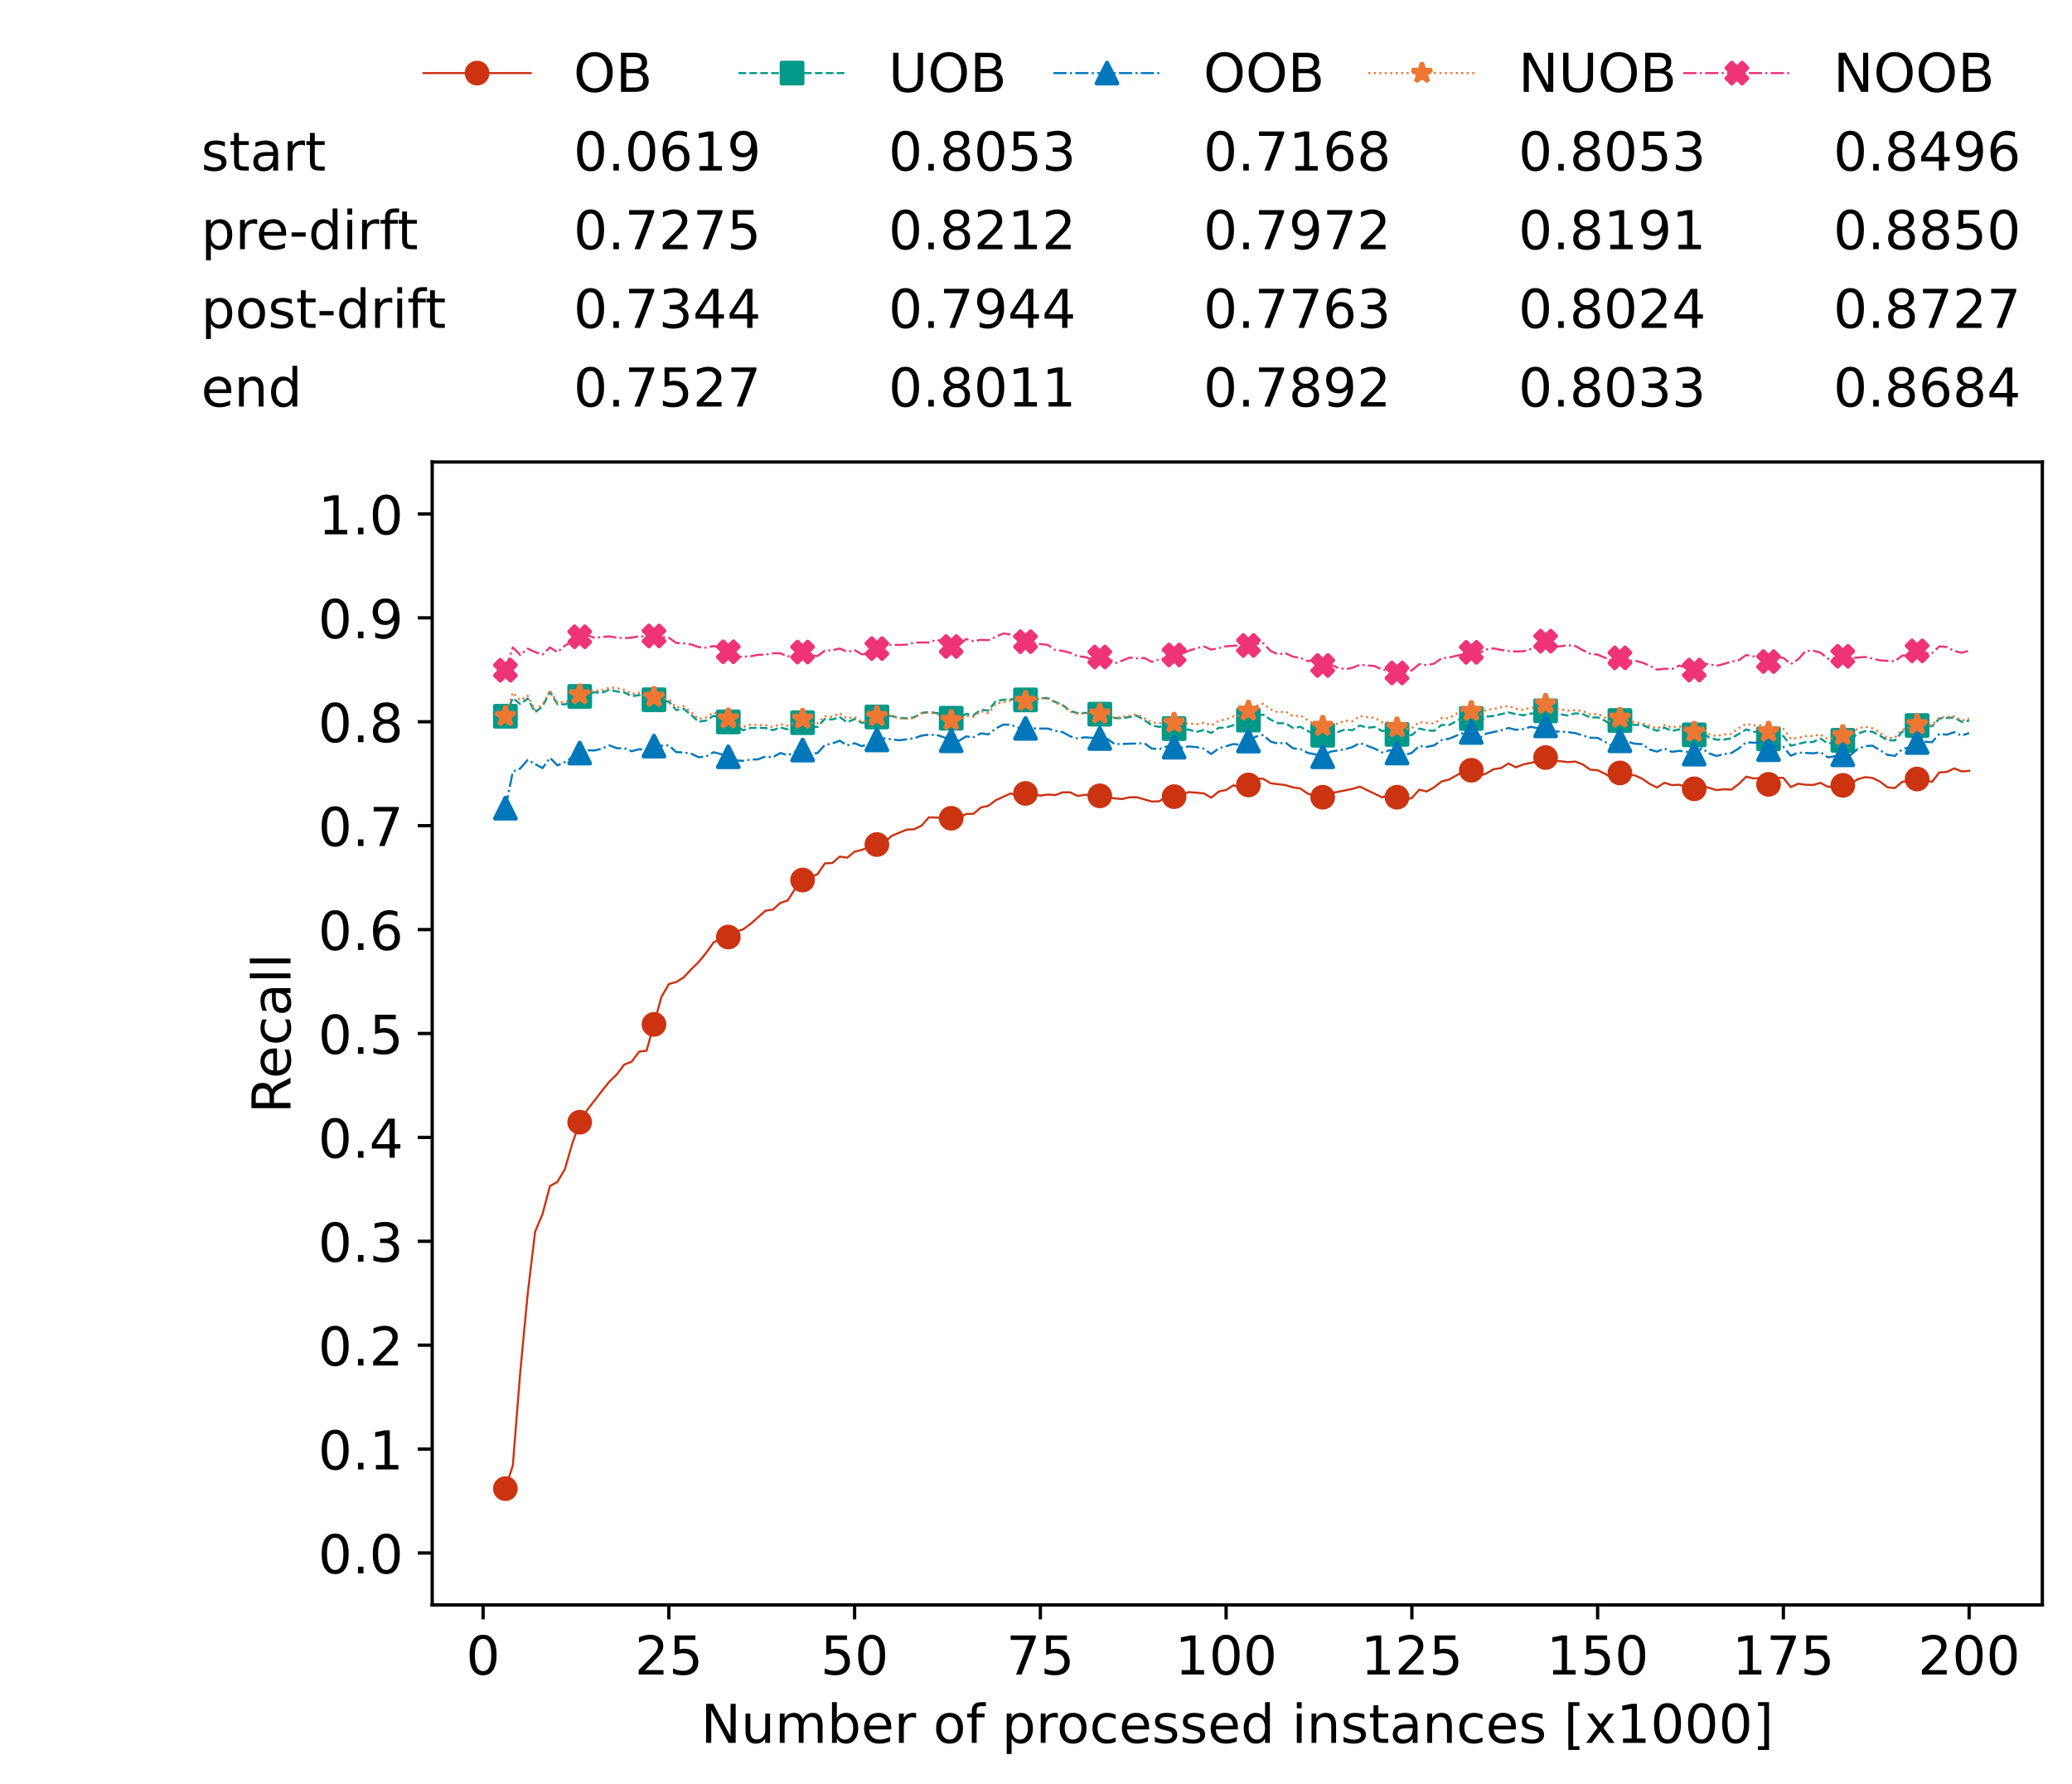 <?xml version="1.0" encoding="utf-8" standalone="no"?>
<!DOCTYPE svg PUBLIC "-//W3C//DTD SVG 1.1//EN"
  "http://www.w3.org/Graphics/SVG/1.1/DTD/svg11.dtd">
<!-- Created with matplotlib (https://matplotlib.org/) -->
<svg height="432.615pt" version="1.1" viewBox="0 0 502.65 432.615" width="502.65pt" xmlns="http://www.w3.org/2000/svg" xmlns:xlink="http://www.w3.org/1999/xlink">
 <defs>
  <style type="text/css">*{stroke-linecap:butt;stroke-linejoin:round;}</style>
 </defs>
 <g id="figure_1">
  <g id="patch_1">
   <path d="M 0 432.615 
L 502.65 432.615 
L 502.65 0 
L 0 0 
z
" style="fill:#ffffff;"/>
  </g>
  <g id="axes_1">
   <g id="patch_2">
    <path d="M 104.85 389.252 
L 495.45 389.252 
L 495.45 112.052 
L 104.85 112.052 
z
" style="fill:#ffffff;"/>
   </g>
   <g id="matplotlib.axis_1">
    <g id="xtick_1">
     <g id="line2d_1">
      <defs>
       <path d="M 0 0 
L 0 3.5 
" id="m83726924bb" style="stroke:#000000;stroke-width:0.8;"/>
      </defs>
      <g>
       <use style="stroke:#000000;stroke-width:0.8;" x="117.197" xlink:href="#m83726924bb" y="389.252"/>
      </g>
     </g>
     <g id="text_1">
      <!-- 0 -->
      <g transform="translate(113.061 406.13)scale(0.13 -0.13)">
       <defs>
        <path d="M 31.781 66.406 
Q 24.172 66.406 20.328 58.906 
Q 16.5 51.422 16.5 36.375 
Q 16.5 21.391 20.328 13.891 
Q 24.172 6.391 31.781 6.391 
Q 39.453 6.391 43.281 13.891 
Q 47.125 21.391 47.125 36.375 
Q 47.125 51.422 43.281 58.906 
Q 39.453 66.406 31.781 66.406 
z
M 31.781 74.219 
Q 44.047 74.219 50.516 64.516 
Q 56.984 54.828 56.984 36.375 
Q 56.984 17.969 50.516 8.266 
Q 44.047 -1.422 31.781 -1.422 
Q 19.531 -1.422 13.062 8.266 
Q 6.594 17.969 6.594 36.375 
Q 6.594 54.828 13.062 64.516 
Q 19.531 74.219 31.781 74.219 
z
" id="DejaVuSans-48"/>
       </defs>
       <use xlink:href="#DejaVuSans-48"/>
      </g>
     </g>
    </g>
    <g id="xtick_2">
     <g id="line2d_2">
      <g>
       <use style="stroke:#000000;stroke-width:0.8;" x="162.259" xlink:href="#m83726924bb" y="389.252"/>
      </g>
     </g>
     <g id="text_2">
      <!-- 25 -->
      <g transform="translate(153.988 406.13)scale(0.13 -0.13)">
       <defs>
        <path d="M 19.188 8.297 
L 53.609 8.297 
L 53.609 0 
L 7.328 0 
L 7.328 8.297 
Q 12.938 14.109 22.625 23.891 
Q 32.328 33.688 34.812 36.531 
Q 39.547 41.844 41.422 45.531 
Q 43.312 49.219 43.312 52.781 
Q 43.312 58.594 39.234 62.25 
Q 35.156 65.922 28.609 65.922 
Q 23.969 65.922 18.812 64.312 
Q 13.672 62.703 7.812 59.422 
L 7.812 69.391 
Q 13.766 71.781 18.938 73 
Q 24.125 74.219 28.422 74.219 
Q 39.75 74.219 46.484 68.547 
Q 53.219 62.891 53.219 53.422 
Q 53.219 48.922 51.531 44.891 
Q 49.859 40.875 45.406 35.406 
Q 44.188 33.984 37.641 27.219 
Q 31.109 20.453 19.188 8.297 
z
" id="DejaVuSans-50"/>
        <path d="M 10.797 72.906 
L 49.516 72.906 
L 49.516 64.594 
L 19.828 64.594 
L 19.828 46.734 
Q 21.969 47.469 24.109 47.828 
Q 26.266 48.188 28.422 48.188 
Q 40.625 48.188 47.75 41.5 
Q 54.891 34.812 54.891 23.391 
Q 54.891 11.625 47.562 5.094 
Q 40.234 -1.422 26.906 -1.422 
Q 22.312 -1.422 17.547 -0.641 
Q 12.797 0.141 7.719 1.703 
L 7.719 11.625 
Q 12.109 9.234 16.797 8.062 
Q 21.484 6.891 26.703 6.891 
Q 35.156 6.891 40.078 11.328 
Q 45.016 15.766 45.016 23.391 
Q 45.016 31 40.078 35.438 
Q 35.156 39.891 26.703 39.891 
Q 22.75 39.891 18.812 39.016 
Q 14.891 38.141 10.797 36.281 
z
" id="DejaVuSans-53"/>
       </defs>
       <use xlink:href="#DejaVuSans-50"/>
       <use x="63.623" xlink:href="#DejaVuSans-53"/>
      </g>
     </g>
    </g>
    <g id="xtick_3">
     <g id="line2d_3">
      <g>
       <use style="stroke:#000000;stroke-width:0.8;" x="207.322" xlink:href="#m83726924bb" y="389.252"/>
      </g>
     </g>
     <g id="text_3">
      <!-- 50 -->
      <g transform="translate(199.05 406.13)scale(0.13 -0.13)">
       <use xlink:href="#DejaVuSans-53"/>
       <use x="63.623" xlink:href="#DejaVuSans-48"/>
      </g>
     </g>
    </g>
    <g id="xtick_4">
     <g id="line2d_4">
      <g>
       <use style="stroke:#000000;stroke-width:0.8;" x="252.384" xlink:href="#m83726924bb" y="389.252"/>
      </g>
     </g>
     <g id="text_4">
      <!-- 75 -->
      <g transform="translate(244.113 406.13)scale(0.13 -0.13)">
       <defs>
        <path d="M 8.203 72.906 
L 55.078 72.906 
L 55.078 68.703 
L 28.609 0 
L 18.312 0 
L 43.219 64.594 
L 8.203 64.594 
z
" id="DejaVuSans-55"/>
       </defs>
       <use xlink:href="#DejaVuSans-55"/>
       <use x="63.623" xlink:href="#DejaVuSans-53"/>
      </g>
     </g>
    </g>
    <g id="xtick_5">
     <g id="line2d_5">
      <g>
       <use style="stroke:#000000;stroke-width:0.8;" x="297.446" xlink:href="#m83726924bb" y="389.252"/>
      </g>
     </g>
     <g id="text_5">
      <!-- 100 -->
      <g transform="translate(285.039 406.13)scale(0.13 -0.13)">
       <defs>
        <path d="M 12.406 8.297 
L 28.516 8.297 
L 28.516 63.922 
L 10.984 60.406 
L 10.984 69.391 
L 28.422 72.906 
L 38.281 72.906 
L 38.281 8.297 
L 54.391 8.297 
L 54.391 0 
L 12.406 0 
z
" id="DejaVuSans-49"/>
       </defs>
       <use xlink:href="#DejaVuSans-49"/>
       <use x="63.623" xlink:href="#DejaVuSans-48"/>
       <use x="127.246" xlink:href="#DejaVuSans-48"/>
      </g>
     </g>
    </g>
    <g id="xtick_6">
     <g id="line2d_6">
      <g>
       <use style="stroke:#000000;stroke-width:0.8;" x="342.509" xlink:href="#m83726924bb" y="389.252"/>
      </g>
     </g>
     <g id="text_6">
      <!-- 125 -->
      <g transform="translate(330.102 406.13)scale(0.13 -0.13)">
       <use xlink:href="#DejaVuSans-49"/>
       <use x="63.623" xlink:href="#DejaVuSans-50"/>
       <use x="127.246" xlink:href="#DejaVuSans-53"/>
      </g>
     </g>
    </g>
    <g id="xtick_7">
     <g id="line2d_7">
      <g>
       <use style="stroke:#000000;stroke-width:0.8;" x="387.571" xlink:href="#m83726924bb" y="389.252"/>
      </g>
     </g>
     <g id="text_7">
      <!-- 150 -->
      <g transform="translate(375.164 406.13)scale(0.13 -0.13)">
       <use xlink:href="#DejaVuSans-49"/>
       <use x="63.623" xlink:href="#DejaVuSans-53"/>
       <use x="127.246" xlink:href="#DejaVuSans-48"/>
      </g>
     </g>
    </g>
    <g id="xtick_8">
     <g id="line2d_8">
      <g>
       <use style="stroke:#000000;stroke-width:0.8;" x="432.633" xlink:href="#m83726924bb" y="389.252"/>
      </g>
     </g>
     <g id="text_8">
      <!-- 175 -->
      <g transform="translate(420.226 406.13)scale(0.13 -0.13)">
       <use xlink:href="#DejaVuSans-49"/>
       <use x="63.623" xlink:href="#DejaVuSans-55"/>
       <use x="127.246" xlink:href="#DejaVuSans-53"/>
      </g>
     </g>
    </g>
    <g id="xtick_9">
     <g id="line2d_9">
      <g>
       <use style="stroke:#000000;stroke-width:0.8;" x="477.695" xlink:href="#m83726924bb" y="389.252"/>
      </g>
     </g>
     <g id="text_9">
      <!-- 200 -->
      <g transform="translate(465.289 406.13)scale(0.13 -0.13)">
       <use xlink:href="#DejaVuSans-50"/>
       <use x="63.623" xlink:href="#DejaVuSans-48"/>
       <use x="127.246" xlink:href="#DejaVuSans-48"/>
      </g>
     </g>
    </g>
    <g id="text_10">
     <!-- Number of processed instances [x1000] -->
     <g transform="translate(170.025 422.711)scale(0.13 -0.13)">
      <defs>
       <path d="M 9.812 72.906 
L 23.094 72.906 
L 55.422 11.922 
L 55.422 72.906 
L 64.984 72.906 
L 64.984 0 
L 51.703 0 
L 19.391 60.984 
L 19.391 0 
L 9.812 0 
z
" id="DejaVuSans-78"/>
       <path d="M 8.5 21.578 
L 8.5 54.688 
L 17.484 54.688 
L 17.484 21.922 
Q 17.484 14.156 20.5 10.266 
Q 23.531 6.391 29.594 6.391 
Q 36.859 6.391 41.078 11.031 
Q 45.312 15.672 45.312 23.688 
L 45.312 54.688 
L 54.297 54.688 
L 54.297 0 
L 45.312 0 
L 45.312 8.406 
Q 42.047 3.422 37.719 1 
Q 33.406 -1.422 27.688 -1.422 
Q 18.266 -1.422 13.375 4.438 
Q 8.5 10.297 8.5 21.578 
z
M 31.109 56 
z
" id="DejaVuSans-117"/>
       <path d="M 52 44.188 
Q 55.375 50.25 60.062 53.125 
Q 64.75 56 71.094 56 
Q 79.641 56 84.281 50.016 
Q 88.922 44.047 88.922 33.016 
L 88.922 0 
L 79.891 0 
L 79.891 32.719 
Q 79.891 40.578 77.094 44.375 
Q 74.312 48.188 68.609 48.188 
Q 61.625 48.188 57.562 43.547 
Q 53.516 38.922 53.516 30.906 
L 53.516 0 
L 44.484 0 
L 44.484 32.719 
Q 44.484 40.625 41.703 44.406 
Q 38.922 48.188 33.109 48.188 
Q 26.219 48.188 22.156 43.531 
Q 18.109 38.875 18.109 30.906 
L 18.109 0 
L 9.078 0 
L 9.078 54.688 
L 18.109 54.688 
L 18.109 46.188 
Q 21.188 51.219 25.484 53.609 
Q 29.781 56 35.688 56 
Q 41.656 56 45.828 52.969 
Q 50 49.953 52 44.188 
z
" id="DejaVuSans-109"/>
       <path d="M 48.688 27.297 
Q 48.688 37.203 44.609 42.844 
Q 40.531 48.484 33.406 48.484 
Q 26.266 48.484 22.188 42.844 
Q 18.109 37.203 18.109 27.297 
Q 18.109 17.391 22.188 11.75 
Q 26.266 6.109 33.406 6.109 
Q 40.531 6.109 44.609 11.75 
Q 48.688 17.391 48.688 27.297 
z
M 18.109 46.391 
Q 20.953 51.266 25.266 53.625 
Q 29.594 56 35.594 56 
Q 45.562 56 51.781 48.094 
Q 58.016 40.188 58.016 27.297 
Q 58.016 14.406 51.781 6.484 
Q 45.562 -1.422 35.594 -1.422 
Q 29.594 -1.422 25.266 0.953 
Q 20.953 3.328 18.109 8.203 
L 18.109 0 
L 9.078 0 
L 9.078 75.984 
L 18.109 75.984 
z
" id="DejaVuSans-98"/>
       <path d="M 56.203 29.594 
L 56.203 25.203 
L 14.891 25.203 
Q 15.484 15.922 20.484 11.062 
Q 25.484 6.203 34.422 6.203 
Q 39.594 6.203 44.453 7.469 
Q 49.312 8.734 54.109 11.281 
L 54.109 2.781 
Q 49.266 0.734 44.188 -0.344 
Q 39.109 -1.422 33.891 -1.422 
Q 20.797 -1.422 13.156 6.188 
Q 5.516 13.812 5.516 26.812 
Q 5.516 40.234 12.766 48.109 
Q 20.016 56 32.328 56 
Q 43.359 56 49.781 48.891 
Q 56.203 41.797 56.203 29.594 
z
M 47.219 32.234 
Q 47.125 39.594 43.094 43.984 
Q 39.062 48.391 32.422 48.391 
Q 24.906 48.391 20.391 44.141 
Q 15.875 39.891 15.188 32.172 
z
" id="DejaVuSans-101"/>
       <path d="M 41.109 46.297 
Q 39.594 47.172 37.812 47.578 
Q 36.031 48 33.891 48 
Q 26.266 48 22.188 43.047 
Q 18.109 38.094 18.109 28.812 
L 18.109 0 
L 9.078 0 
L 9.078 54.688 
L 18.109 54.688 
L 18.109 46.188 
Q 20.953 51.172 25.484 53.578 
Q 30.031 56 36.531 56 
Q 37.453 56 38.578 55.875 
Q 39.703 55.766 41.062 55.516 
z
" id="DejaVuSans-114"/>
       <path id="DejaVuSans-32"/>
       <path d="M 30.609 48.391 
Q 23.391 48.391 19.188 42.75 
Q 14.984 37.109 14.984 27.297 
Q 14.984 17.484 19.156 11.844 
Q 23.344 6.203 30.609 6.203 
Q 37.797 6.203 41.984 11.859 
Q 46.188 17.531 46.188 27.297 
Q 46.188 37.016 41.984 42.703 
Q 37.797 48.391 30.609 48.391 
z
M 30.609 56 
Q 42.328 56 49.016 48.375 
Q 55.719 40.766 55.719 27.297 
Q 55.719 13.875 49.016 6.219 
Q 42.328 -1.422 30.609 -1.422 
Q 18.844 -1.422 12.172 6.219 
Q 5.516 13.875 5.516 27.297 
Q 5.516 40.766 12.172 48.375 
Q 18.844 56 30.609 56 
z
" id="DejaVuSans-111"/>
       <path d="M 37.109 75.984 
L 37.109 68.5 
L 28.516 68.5 
Q 23.688 68.5 21.797 66.547 
Q 19.922 64.594 19.922 59.516 
L 19.922 54.688 
L 34.719 54.688 
L 34.719 47.703 
L 19.922 47.703 
L 19.922 0 
L 10.891 0 
L 10.891 47.703 
L 2.297 47.703 
L 2.297 54.688 
L 10.891 54.688 
L 10.891 58.5 
Q 10.891 67.625 15.141 71.797 
Q 19.391 75.984 28.609 75.984 
z
" id="DejaVuSans-102"/>
       <path d="M 18.109 8.203 
L 18.109 -20.797 
L 9.078 -20.797 
L 9.078 54.688 
L 18.109 54.688 
L 18.109 46.391 
Q 20.953 51.266 25.266 53.625 
Q 29.594 56 35.594 56 
Q 45.562 56 51.781 48.094 
Q 58.016 40.188 58.016 27.297 
Q 58.016 14.406 51.781 6.484 
Q 45.562 -1.422 35.594 -1.422 
Q 29.594 -1.422 25.266 0.953 
Q 20.953 3.328 18.109 8.203 
z
M 48.688 27.297 
Q 48.688 37.203 44.609 42.844 
Q 40.531 48.484 33.406 48.484 
Q 26.266 48.484 22.188 42.844 
Q 18.109 37.203 18.109 27.297 
Q 18.109 17.391 22.188 11.75 
Q 26.266 6.109 33.406 6.109 
Q 40.531 6.109 44.609 11.75 
Q 48.688 17.391 48.688 27.297 
z
" id="DejaVuSans-112"/>
       <path d="M 48.781 52.594 
L 48.781 44.188 
Q 44.969 46.297 41.141 47.344 
Q 37.312 48.391 33.406 48.391 
Q 24.656 48.391 19.812 42.844 
Q 14.984 37.312 14.984 27.297 
Q 14.984 17.281 19.812 11.734 
Q 24.656 6.203 33.406 6.203 
Q 37.312 6.203 41.141 7.25 
Q 44.969 8.297 48.781 10.406 
L 48.781 2.094 
Q 45.016 0.344 40.984 -0.531 
Q 36.969 -1.422 32.422 -1.422 
Q 20.062 -1.422 12.781 6.344 
Q 5.516 14.109 5.516 27.297 
Q 5.516 40.672 12.859 48.328 
Q 20.219 56 33.016 56 
Q 37.156 56 41.109 55.141 
Q 45.062 54.297 48.781 52.594 
z
" id="DejaVuSans-99"/>
       <path d="M 44.281 53.078 
L 44.281 44.578 
Q 40.484 46.531 36.375 47.5 
Q 32.281 48.484 27.875 48.484 
Q 21.188 48.484 17.844 46.438 
Q 14.5 44.391 14.5 40.281 
Q 14.5 37.156 16.891 35.375 
Q 19.281 33.594 26.516 31.984 
L 29.594 31.297 
Q 39.156 29.25 43.188 25.516 
Q 47.219 21.781 47.219 15.094 
Q 47.219 7.469 41.188 3.016 
Q 35.156 -1.422 24.609 -1.422 
Q 20.219 -1.422 15.453 -0.562 
Q 10.688 0.297 5.422 2 
L 5.422 11.281 
Q 10.406 8.688 15.234 7.391 
Q 20.062 6.109 24.812 6.109 
Q 31.156 6.109 34.562 8.281 
Q 37.984 10.453 37.984 14.406 
Q 37.984 18.062 35.516 20.016 
Q 33.062 21.969 24.703 23.781 
L 21.578 24.516 
Q 13.234 26.266 9.516 29.906 
Q 5.812 33.547 5.812 39.891 
Q 5.812 47.609 11.281 51.797 
Q 16.75 56 26.812 56 
Q 31.781 56 36.172 55.266 
Q 40.578 54.547 44.281 53.078 
z
" id="DejaVuSans-115"/>
       <path d="M 45.406 46.391 
L 45.406 75.984 
L 54.391 75.984 
L 54.391 0 
L 45.406 0 
L 45.406 8.203 
Q 42.578 3.328 38.25 0.953 
Q 33.938 -1.422 27.875 -1.422 
Q 17.969 -1.422 11.734 6.484 
Q 5.516 14.406 5.516 27.297 
Q 5.516 40.188 11.734 48.094 
Q 17.969 56 27.875 56 
Q 33.938 56 38.25 53.625 
Q 42.578 51.266 45.406 46.391 
z
M 14.797 27.297 
Q 14.797 17.391 18.875 11.75 
Q 22.953 6.109 30.078 6.109 
Q 37.203 6.109 41.297 11.75 
Q 45.406 17.391 45.406 27.297 
Q 45.406 37.203 41.297 42.844 
Q 37.203 48.484 30.078 48.484 
Q 22.953 48.484 18.875 42.844 
Q 14.797 37.203 14.797 27.297 
z
" id="DejaVuSans-100"/>
       <path d="M 9.422 54.688 
L 18.406 54.688 
L 18.406 0 
L 9.422 0 
z
M 9.422 75.984 
L 18.406 75.984 
L 18.406 64.594 
L 9.422 64.594 
z
" id="DejaVuSans-105"/>
       <path d="M 54.891 33.016 
L 54.891 0 
L 45.906 0 
L 45.906 32.719 
Q 45.906 40.484 42.875 44.328 
Q 39.844 48.188 33.797 48.188 
Q 26.516 48.188 22.312 43.547 
Q 18.109 38.922 18.109 30.906 
L 18.109 0 
L 9.078 0 
L 9.078 54.688 
L 18.109 54.688 
L 18.109 46.188 
Q 21.344 51.125 25.703 53.562 
Q 30.078 56 35.797 56 
Q 45.219 56 50.047 50.172 
Q 54.891 44.344 54.891 33.016 
z
" id="DejaVuSans-110"/>
       <path d="M 18.312 70.219 
L 18.312 54.688 
L 36.812 54.688 
L 36.812 47.703 
L 18.312 47.703 
L 18.312 18.016 
Q 18.312 11.328 20.141 9.422 
Q 21.969 7.516 27.594 7.516 
L 36.812 7.516 
L 36.812 0 
L 27.594 0 
Q 17.188 0 13.234 3.875 
Q 9.281 7.766 9.281 18.016 
L 9.281 47.703 
L 2.688 47.703 
L 2.688 54.688 
L 9.281 54.688 
L 9.281 70.219 
z
" id="DejaVuSans-116"/>
       <path d="M 34.281 27.484 
Q 23.391 27.484 19.188 25 
Q 14.984 22.516 14.984 16.5 
Q 14.984 11.719 18.141 8.906 
Q 21.297 6.109 26.703 6.109 
Q 34.188 6.109 38.703 11.406 
Q 43.219 16.703 43.219 25.484 
L 43.219 27.484 
z
M 52.203 31.203 
L 52.203 0 
L 43.219 0 
L 43.219 8.297 
Q 40.141 3.328 35.547 0.953 
Q 30.953 -1.422 24.312 -1.422 
Q 15.922 -1.422 10.953 3.297 
Q 6 8.016 6 15.922 
Q 6 25.141 12.172 29.828 
Q 18.359 34.516 30.609 34.516 
L 43.219 34.516 
L 43.219 35.406 
Q 43.219 41.609 39.141 45 
Q 35.062 48.391 27.688 48.391 
Q 23 48.391 18.547 47.266 
Q 14.109 46.141 10.016 43.891 
L 10.016 52.203 
Q 14.938 54.109 19.578 55.047 
Q 24.219 56 28.609 56 
Q 40.484 56 46.344 49.844 
Q 52.203 43.703 52.203 31.203 
z
" id="DejaVuSans-97"/>
       <path d="M 8.594 75.984 
L 29.297 75.984 
L 29.297 69 
L 17.578 69 
L 17.578 -6.203 
L 29.297 -6.203 
L 29.297 -13.188 
L 8.594 -13.188 
z
" id="DejaVuSans-91"/>
       <path d="M 54.891 54.688 
L 35.109 28.078 
L 55.906 0 
L 45.312 0 
L 29.391 21.484 
L 13.484 0 
L 2.875 0 
L 24.125 28.609 
L 4.688 54.688 
L 15.281 54.688 
L 29.781 35.203 
L 44.281 54.688 
z
" id="DejaVuSans-120"/>
       <path d="M 30.422 75.984 
L 30.422 -13.188 
L 9.719 -13.188 
L 9.719 -6.203 
L 21.391 -6.203 
L 21.391 69 
L 9.719 69 
L 9.719 75.984 
z
" id="DejaVuSans-93"/>
      </defs>
      <use xlink:href="#DejaVuSans-78"/>
      <use x="74.805" xlink:href="#DejaVuSans-117"/>
      <use x="138.184" xlink:href="#DejaVuSans-109"/>
      <use x="235.596" xlink:href="#DejaVuSans-98"/>
      <use x="299.072" xlink:href="#DejaVuSans-101"/>
      <use x="360.596" xlink:href="#DejaVuSans-114"/>
      <use x="401.709" xlink:href="#DejaVuSans-32"/>
      <use x="433.496" xlink:href="#DejaVuSans-111"/>
      <use x="494.678" xlink:href="#DejaVuSans-102"/>
      <use x="529.883" xlink:href="#DejaVuSans-32"/>
      <use x="561.67" xlink:href="#DejaVuSans-112"/>
      <use x="625.146" xlink:href="#DejaVuSans-114"/>
      <use x="664.01" xlink:href="#DejaVuSans-111"/>
      <use x="725.191" xlink:href="#DejaVuSans-99"/>
      <use x="780.172" xlink:href="#DejaVuSans-101"/>
      <use x="841.695" xlink:href="#DejaVuSans-115"/>
      <use x="893.795" xlink:href="#DejaVuSans-115"/>
      <use x="945.895" xlink:href="#DejaVuSans-101"/>
      <use x="1007.418" xlink:href="#DejaVuSans-100"/>
      <use x="1070.895" xlink:href="#DejaVuSans-32"/>
      <use x="1102.682" xlink:href="#DejaVuSans-105"/>
      <use x="1130.465" xlink:href="#DejaVuSans-110"/>
      <use x="1193.844" xlink:href="#DejaVuSans-115"/>
      <use x="1245.943" xlink:href="#DejaVuSans-116"/>
      <use x="1285.152" xlink:href="#DejaVuSans-97"/>
      <use x="1346.432" xlink:href="#DejaVuSans-110"/>
      <use x="1409.811" xlink:href="#DejaVuSans-99"/>
      <use x="1464.791" xlink:href="#DejaVuSans-101"/>
      <use x="1526.314" xlink:href="#DejaVuSans-115"/>
      <use x="1578.414" xlink:href="#DejaVuSans-32"/>
      <use x="1610.201" xlink:href="#DejaVuSans-91"/>
      <use x="1649.215" xlink:href="#DejaVuSans-120"/>
      <use x="1708.395" xlink:href="#DejaVuSans-49"/>
      <use x="1772.018" xlink:href="#DejaVuSans-48"/>
      <use x="1835.641" xlink:href="#DejaVuSans-48"/>
      <use x="1899.264" xlink:href="#DejaVuSans-48"/>
      <use x="1962.887" xlink:href="#DejaVuSans-93"/>
     </g>
    </g>
   </g>
   <g id="matplotlib.axis_2">
    <g id="ytick_1">
     <g id="line2d_10">
      <defs>
       <path d="M 0 0 
L -3.5 0 
" id="m76e332be41" style="stroke:#000000;stroke-width:0.8;"/>
      </defs>
      <g>
       <use style="stroke:#000000;stroke-width:0.8;" x="104.85" xlink:href="#m76e332be41" y="376.652"/>
      </g>
     </g>
     <g id="text_11">
      <!-- 0.0 -->
      <g transform="translate(77.176 381.591)scale(0.13 -0.13)">
       <defs>
        <path d="M 10.688 12.406 
L 21 12.406 
L 21 0 
L 10.688 0 
z
" id="DejaVuSans-46"/>
       </defs>
       <use xlink:href="#DejaVuSans-48"/>
       <use x="63.623" xlink:href="#DejaVuSans-46"/>
       <use x="95.41" xlink:href="#DejaVuSans-48"/>
      </g>
     </g>
    </g>
    <g id="ytick_2">
     <g id="line2d_11">
      <g>
       <use style="stroke:#000000;stroke-width:0.8;" x="104.85" xlink:href="#m76e332be41" y="351.452"/>
      </g>
     </g>
     <g id="text_12">
      <!-- 0.1 -->
      <g transform="translate(77.176 356.391)scale(0.13 -0.13)">
       <use xlink:href="#DejaVuSans-48"/>
       <use x="63.623" xlink:href="#DejaVuSans-46"/>
       <use x="95.41" xlink:href="#DejaVuSans-49"/>
      </g>
     </g>
    </g>
    <g id="ytick_3">
     <g id="line2d_12">
      <g>
       <use style="stroke:#000000;stroke-width:0.8;" x="104.85" xlink:href="#m76e332be41" y="326.252"/>
      </g>
     </g>
     <g id="text_13">
      <!-- 0.2 -->
      <g transform="translate(77.176 331.191)scale(0.13 -0.13)">
       <use xlink:href="#DejaVuSans-48"/>
       <use x="63.623" xlink:href="#DejaVuSans-46"/>
       <use x="95.41" xlink:href="#DejaVuSans-50"/>
      </g>
     </g>
    </g>
    <g id="ytick_4">
     <g id="line2d_13">
      <g>
       <use style="stroke:#000000;stroke-width:0.8;" x="104.85" xlink:href="#m76e332be41" y="301.052"/>
      </g>
     </g>
     <g id="text_14">
      <!-- 0.3 -->
      <g transform="translate(77.176 305.991)scale(0.13 -0.13)">
       <defs>
        <path d="M 40.578 39.312 
Q 47.656 37.797 51.625 33 
Q 55.609 28.219 55.609 21.188 
Q 55.609 10.406 48.188 4.484 
Q 40.766 -1.422 27.094 -1.422 
Q 22.516 -1.422 17.656 -0.516 
Q 12.797 0.391 7.625 2.203 
L 7.625 11.719 
Q 11.719 9.328 16.594 8.109 
Q 21.484 6.891 26.812 6.891 
Q 36.078 6.891 40.938 10.547 
Q 45.797 14.203 45.797 21.188 
Q 45.797 27.641 41.281 31.266 
Q 36.766 34.906 28.719 34.906 
L 20.219 34.906 
L 20.219 43.016 
L 29.109 43.016 
Q 36.375 43.016 40.234 45.922 
Q 44.094 48.828 44.094 54.297 
Q 44.094 59.906 40.109 62.906 
Q 36.141 65.922 28.719 65.922 
Q 24.656 65.922 20.016 65.031 
Q 15.375 64.156 9.812 62.312 
L 9.812 71.094 
Q 15.438 72.656 20.344 73.438 
Q 25.25 74.219 29.594 74.219 
Q 40.828 74.219 47.359 69.109 
Q 53.906 64.016 53.906 55.328 
Q 53.906 49.266 50.438 45.094 
Q 46.969 40.922 40.578 39.312 
z
" id="DejaVuSans-51"/>
       </defs>
       <use xlink:href="#DejaVuSans-48"/>
       <use x="63.623" xlink:href="#DejaVuSans-46"/>
       <use x="95.41" xlink:href="#DejaVuSans-51"/>
      </g>
     </g>
    </g>
    <g id="ytick_5">
     <g id="line2d_14">
      <g>
       <use style="stroke:#000000;stroke-width:0.8;" x="104.85" xlink:href="#m76e332be41" y="275.852"/>
      </g>
     </g>
     <g id="text_15">
      <!-- 0.4 -->
      <g transform="translate(77.176 280.791)scale(0.13 -0.13)">
       <defs>
        <path d="M 37.797 64.312 
L 12.891 25.391 
L 37.797 25.391 
z
M 35.203 72.906 
L 47.609 72.906 
L 47.609 25.391 
L 58.016 25.391 
L 58.016 17.188 
L 47.609 17.188 
L 47.609 0 
L 37.797 0 
L 37.797 17.188 
L 4.891 17.188 
L 4.891 26.703 
z
" id="DejaVuSans-52"/>
       </defs>
       <use xlink:href="#DejaVuSans-48"/>
       <use x="63.623" xlink:href="#DejaVuSans-46"/>
       <use x="95.41" xlink:href="#DejaVuSans-52"/>
      </g>
     </g>
    </g>
    <g id="ytick_6">
     <g id="line2d_15">
      <g>
       <use style="stroke:#000000;stroke-width:0.8;" x="104.85" xlink:href="#m76e332be41" y="250.652"/>
      </g>
     </g>
     <g id="text_16">
      <!-- 0.5 -->
      <g transform="translate(77.176 255.591)scale(0.13 -0.13)">
       <use xlink:href="#DejaVuSans-48"/>
       <use x="63.623" xlink:href="#DejaVuSans-46"/>
       <use x="95.41" xlink:href="#DejaVuSans-53"/>
      </g>
     </g>
    </g>
    <g id="ytick_7">
     <g id="line2d_16">
      <g>
       <use style="stroke:#000000;stroke-width:0.8;" x="104.85" xlink:href="#m76e332be41" y="225.452"/>
      </g>
     </g>
     <g id="text_17">
      <!-- 0.6 -->
      <g transform="translate(77.176 230.391)scale(0.13 -0.13)">
       <defs>
        <path d="M 33.016 40.375 
Q 26.375 40.375 22.484 35.828 
Q 18.609 31.297 18.609 23.391 
Q 18.609 15.531 22.484 10.953 
Q 26.375 6.391 33.016 6.391 
Q 39.656 6.391 43.531 10.953 
Q 47.406 15.531 47.406 23.391 
Q 47.406 31.297 43.531 35.828 
Q 39.656 40.375 33.016 40.375 
z
M 52.594 71.297 
L 52.594 62.312 
Q 48.875 64.062 45.094 64.984 
Q 41.312 65.922 37.594 65.922 
Q 27.828 65.922 22.672 59.328 
Q 17.531 52.734 16.797 39.406 
Q 19.672 43.656 24.016 45.922 
Q 28.375 48.188 33.594 48.188 
Q 44.578 48.188 50.953 41.516 
Q 57.328 34.859 57.328 23.391 
Q 57.328 12.156 50.688 5.359 
Q 44.047 -1.422 33.016 -1.422 
Q 20.359 -1.422 13.672 8.266 
Q 6.984 17.969 6.984 36.375 
Q 6.984 53.656 15.188 63.938 
Q 23.391 74.219 37.203 74.219 
Q 40.922 74.219 44.703 73.484 
Q 48.484 72.75 52.594 71.297 
z
" id="DejaVuSans-54"/>
       </defs>
       <use xlink:href="#DejaVuSans-48"/>
       <use x="63.623" xlink:href="#DejaVuSans-46"/>
       <use x="95.41" xlink:href="#DejaVuSans-54"/>
      </g>
     </g>
    </g>
    <g id="ytick_8">
     <g id="line2d_17">
      <g>
       <use style="stroke:#000000;stroke-width:0.8;" x="104.85" xlink:href="#m76e332be41" y="200.252"/>
      </g>
     </g>
     <g id="text_18">
      <!-- 0.7 -->
      <g transform="translate(77.176 205.191)scale(0.13 -0.13)">
       <use xlink:href="#DejaVuSans-48"/>
       <use x="63.623" xlink:href="#DejaVuSans-46"/>
       <use x="95.41" xlink:href="#DejaVuSans-55"/>
      </g>
     </g>
    </g>
    <g id="ytick_9">
     <g id="line2d_18">
      <g>
       <use style="stroke:#000000;stroke-width:0.8;" x="104.85" xlink:href="#m76e332be41" y="175.052"/>
      </g>
     </g>
     <g id="text_19">
      <!-- 0.8 -->
      <g transform="translate(77.176 179.991)scale(0.13 -0.13)">
       <defs>
        <path d="M 31.781 34.625 
Q 24.75 34.625 20.719 30.859 
Q 16.703 27.094 16.703 20.516 
Q 16.703 13.922 20.719 10.156 
Q 24.75 6.391 31.781 6.391 
Q 38.812 6.391 42.859 10.172 
Q 46.922 13.969 46.922 20.516 
Q 46.922 27.094 42.891 30.859 
Q 38.875 34.625 31.781 34.625 
z
M 21.922 38.812 
Q 15.578 40.375 12.031 44.719 
Q 8.5 49.078 8.5 55.328 
Q 8.5 64.062 14.719 69.141 
Q 20.953 74.219 31.781 74.219 
Q 42.672 74.219 48.875 69.141 
Q 55.078 64.062 55.078 55.328 
Q 55.078 49.078 51.531 44.719 
Q 48 40.375 41.703 38.812 
Q 48.828 37.156 52.797 32.312 
Q 56.781 27.484 56.781 20.516 
Q 56.781 9.906 50.312 4.234 
Q 43.844 -1.422 31.781 -1.422 
Q 19.734 -1.422 13.25 4.234 
Q 6.781 9.906 6.781 20.516 
Q 6.781 27.484 10.781 32.312 
Q 14.797 37.156 21.922 38.812 
z
M 18.312 54.391 
Q 18.312 48.734 21.844 45.562 
Q 25.391 42.391 31.781 42.391 
Q 38.141 42.391 41.719 45.562 
Q 45.312 48.734 45.312 54.391 
Q 45.312 60.062 41.719 63.234 
Q 38.141 66.406 31.781 66.406 
Q 25.391 66.406 21.844 63.234 
Q 18.312 60.062 18.312 54.391 
z
" id="DejaVuSans-56"/>
       </defs>
       <use xlink:href="#DejaVuSans-48"/>
       <use x="63.623" xlink:href="#DejaVuSans-46"/>
       <use x="95.41" xlink:href="#DejaVuSans-56"/>
      </g>
     </g>
    </g>
    <g id="ytick_10">
     <g id="line2d_19">
      <g>
       <use style="stroke:#000000;stroke-width:0.8;" x="104.85" xlink:href="#m76e332be41" y="149.852"/>
      </g>
     </g>
     <g id="text_20">
      <!-- 0.9 -->
      <g transform="translate(77.176 154.791)scale(0.13 -0.13)">
       <defs>
        <path d="M 10.984 1.516 
L 10.984 10.5 
Q 14.703 8.734 18.5 7.812 
Q 22.312 6.891 25.984 6.891 
Q 35.75 6.891 40.891 13.453 
Q 46.047 20.016 46.781 33.406 
Q 43.953 29.203 39.594 26.953 
Q 35.25 24.703 29.984 24.703 
Q 19.047 24.703 12.672 31.312 
Q 6.297 37.938 6.297 49.422 
Q 6.297 60.641 12.938 67.422 
Q 19.578 74.219 30.609 74.219 
Q 43.266 74.219 49.922 64.516 
Q 56.594 54.828 56.594 36.375 
Q 56.594 19.141 48.406 8.859 
Q 40.234 -1.422 26.422 -1.422 
Q 22.703 -1.422 18.891 -0.688 
Q 15.094 0.047 10.984 1.516 
z
M 30.609 32.422 
Q 37.25 32.422 41.125 36.953 
Q 45.016 41.5 45.016 49.422 
Q 45.016 57.281 41.125 61.844 
Q 37.25 66.406 30.609 66.406 
Q 23.969 66.406 20.094 61.844 
Q 16.219 57.281 16.219 49.422 
Q 16.219 41.5 20.094 36.953 
Q 23.969 32.422 30.609 32.422 
z
" id="DejaVuSans-57"/>
       </defs>
       <use xlink:href="#DejaVuSans-48"/>
       <use x="63.623" xlink:href="#DejaVuSans-46"/>
       <use x="95.41" xlink:href="#DejaVuSans-57"/>
      </g>
     </g>
    </g>
    <g id="ytick_11">
     <g id="line2d_20">
      <g>
       <use style="stroke:#000000;stroke-width:0.8;" x="104.85" xlink:href="#m76e332be41" y="124.652"/>
      </g>
     </g>
     <g id="text_21">
      <!-- 1.0 -->
      <g transform="translate(77.176 129.591)scale(0.13 -0.13)">
       <use xlink:href="#DejaVuSans-49"/>
       <use x="63.623" xlink:href="#DejaVuSans-46"/>
       <use x="95.41" xlink:href="#DejaVuSans-48"/>
      </g>
     </g>
    </g>
    <g id="text_22">
     <!-- Recall -->
     <g transform="translate(70.472 270.044)rotate(-90)scale(0.13 -0.13)">
      <defs>
       <path d="M 44.391 34.188 
Q 47.562 33.109 50.562 29.594 
Q 53.562 26.078 56.594 19.922 
L 66.609 0 
L 56 0 
L 46.688 18.703 
Q 43.062 26.031 39.672 28.422 
Q 36.281 30.812 30.422 30.812 
L 19.672 30.812 
L 19.672 0 
L 9.812 0 
L 9.812 72.906 
L 32.078 72.906 
Q 44.578 72.906 50.734 67.672 
Q 56.891 62.453 56.891 51.906 
Q 56.891 45.016 53.688 40.469 
Q 50.484 35.938 44.391 34.188 
z
M 19.672 64.797 
L 19.672 38.922 
L 32.078 38.922 
Q 39.203 38.922 42.844 42.219 
Q 46.484 45.516 46.484 51.906 
Q 46.484 58.297 42.844 61.547 
Q 39.203 64.797 32.078 64.797 
z
" id="DejaVuSans-82"/>
       <path d="M 9.422 75.984 
L 18.406 75.984 
L 18.406 0 
L 9.422 0 
z
" id="DejaVuSans-108"/>
      </defs>
      <use xlink:href="#DejaVuSans-82"/>
      <use x="64.982" xlink:href="#DejaVuSans-101"/>
      <use x="126.506" xlink:href="#DejaVuSans-99"/>
      <use x="181.486" xlink:href="#DejaVuSans-97"/>
      <use x="242.766" xlink:href="#DejaVuSans-108"/>
      <use x="270.549" xlink:href="#DejaVuSans-108"/>
     </g>
    </g>
   </g>
   <g id="line2d_21"/>
   <g id="line2d_22"/>
   <g id="line2d_23"/>
   <g id="line2d_24"/>
   <g id="line2d_25"/>
   <g id="line2d_26">
    <path clip-path="url(#p0630653591)" d="M 122.605 361.041 
L 124.407 355.442 
L 126.21 332.778 
L 128.012 313.837 
L 129.815 298.741 
L 131.617 294.432 
L 133.419 287.654 
L 135.222 286.641 
L 137.024 283.594 
L 138.827 277.372 
L 140.629 272.178 
L 142.432 269.241 
L 146.037 264.573 
L 147.839 262.318 
L 149.642 260.576 
L 151.444 258.193 
L 153.247 257.494 
L 155.049 255.05 
L 156.852 254.83 
L 160.457 241.812 
L 162.259 238.667 
L 164.062 238.158 
L 165.864 237.055 
L 167.667 235.091 
L 169.469 233.352 
L 171.272 231.141 
L 173.074 228.613 
L 174.877 227.643 
L 176.679 227.267 
L 178.482 225.974 
L 180.284 225.392 
L 182.087 224.071 
L 185.692 220.889 
L 187.494 220.609 
L 189.297 218.992 
L 191.099 218.385 
L 192.902 215.534 
L 194.704 213.439 
L 198.309 212.043 
L 200.112 209.393 
L 201.914 209.311 
L 203.717 207.75 
L 205.519 208.023 
L 207.322 206.568 
L 209.124 206.111 
L 212.729 204.831 
L 214.532 204.315 
L 216.334 202.712 
L 219.939 201.21 
L 221.742 201.13 
L 223.544 200.269 
L 225.347 198.226 
L 228.952 198.365 
L 230.754 198.458 
L 232.557 198.399 
L 234.359 197.426 
L 236.162 197.364 
L 237.964 195.845 
L 239.767 195.449 
L 241.569 194.075 
L 245.174 192.445 
L 246.976 192.918 
L 248.779 192.431 
L 250.581 192.58 
L 252.384 192.961 
L 254.186 192.709 
L 255.989 192.829 
L 257.791 192.174 
L 259.594 192.161 
L 261.396 193.05 
L 263.199 192.76 
L 266.804 193.019 
L 268.606 193.452 
L 272.211 193.8 
L 274.014 193.364 
L 275.816 193.365 
L 279.421 194.403 
L 281.224 194.334 
L 283.026 193.2 
L 284.829 193.213 
L 286.631 192.719 
L 288.434 192.105 
L 292.039 192.42 
L 293.841 193.481 
L 295.644 191.983 
L 297.446 191.591 
L 299.249 190.459 
L 301.051 191.005 
L 302.854 190.379 
L 304.656 188.795 
L 306.459 188.888 
L 308.261 189.977 
L 311.866 190.421 
L 313.669 190.972 
L 315.471 191.237 
L 317.274 192.509 
L 320.879 193.355 
L 322.681 192.416 
L 328.089 191.341 
L 329.891 190.776 
L 335.299 193.395 
L 337.101 192.578 
L 340.706 194.038 
L 342.509 193.535 
L 344.311 191.524 
L 346.114 191.961 
L 347.916 190.943 
L 349.719 189.53 
L 351.521 189.074 
L 355.126 187.067 
L 356.928 186.818 
L 358.731 188.251 
L 360.533 187.608 
L 362.336 186.547 
L 364.138 186.292 
L 365.941 185.161 
L 367.743 186.096 
L 369.546 185.396 
L 373.151 184.638 
L 374.953 183.728 
L 376.756 184.552 
L 378.558 184.613 
L 380.361 184.841 
L 382.163 184.715 
L 383.966 185.392 
L 385.768 186.675 
L 387.571 186.811 
L 389.373 187.664 
L 391.176 188.744 
L 392.978 187.47 
L 394.781 187.844 
L 396.583 188.058 
L 398.386 188.861 
L 400.188 190.113 
L 401.991 190.994 
L 403.793 189.846 
L 405.596 190.423 
L 407.398 190.32 
L 409.201 190.919 
L 411.003 191.318 
L 412.806 190.561 
L 416.411 191.622 
L 418.213 191.429 
L 420.016 191.507 
L 421.818 190.148 
L 423.621 188.362 
L 425.423 188.799 
L 427.226 188.692 
L 429.028 190.238 
L 430.831 188.655 
L 432.633 188.655 
L 434.436 190.908 
L 436.238 190.078 
L 438.041 190.333 
L 439.843 190.38 
L 441.646 189.866 
L 443.448 190.857 
L 445.251 190.742 
L 448.856 190.225 
L 450.658 188.979 
L 452.461 188.486 
L 454.263 188.675 
L 456.066 189.571 
L 457.868 190.93 
L 459.671 191.143 
L 461.473 189.615 
L 463.276 189.434 
L 465.078 188.94 
L 466.881 189.195 
L 468.683 189.635 
L 470.485 187.327 
L 472.288 187.221 
L 474.09 186.352 
L 475.893 187.089 
L 477.695 186.962 
L 477.695 186.962 
" style="fill:none;stroke:#cc3311;stroke-linecap:square;stroke-width:0.5;"/>
    <defs>
     <path d="M 0 2.5 
C 0.663 2.5 1.299 2.237 1.768 1.768 
C 2.237 1.299 2.5 0.663 2.5 0 
C 2.5 -0.663 2.237 -1.299 1.768 -1.768 
C 1.299 -2.237 0.663 -2.5 0 -2.5 
C -0.663 -2.5 -1.299 -2.237 -1.768 -1.768 
C -2.237 -1.299 -2.5 -0.663 -2.5 0 
C -2.5 0.663 -2.237 1.299 -1.768 1.768 
C -1.299 2.237 -0.663 2.5 0 2.5 
z
" id="m56e17e2b36" style="stroke:#cc3311;"/>
    </defs>
    <g clip-path="url(#p0630653591)">
     <use style="fill:#cc3311;stroke:#cc3311;" x="122.605" xlink:href="#m56e17e2b36" y="361.041"/>
     <use style="fill:#cc3311;stroke:#cc3311;" x="140.629" xlink:href="#m56e17e2b36" y="272.178"/>
     <use style="fill:#cc3311;stroke:#cc3311;" x="158.654" xlink:href="#m56e17e2b36" y="248.448"/>
     <use style="fill:#cc3311;stroke:#cc3311;" x="176.679" xlink:href="#m56e17e2b36" y="227.267"/>
     <use style="fill:#cc3311;stroke:#cc3311;" x="194.704" xlink:href="#m56e17e2b36" y="213.439"/>
     <use style="fill:#cc3311;stroke:#cc3311;" x="212.729" xlink:href="#m56e17e2b36" y="204.831"/>
     <use style="fill:#cc3311;stroke:#cc3311;" x="230.754" xlink:href="#m56e17e2b36" y="198.458"/>
     <use style="fill:#cc3311;stroke:#cc3311;" x="248.779" xlink:href="#m56e17e2b36" y="192.431"/>
     <use style="fill:#cc3311;stroke:#cc3311;" x="266.804" xlink:href="#m56e17e2b36" y="193.019"/>
     <use style="fill:#cc3311;stroke:#cc3311;" x="284.829" xlink:href="#m56e17e2b36" y="193.213"/>
     <use style="fill:#cc3311;stroke:#cc3311;" x="302.854" xlink:href="#m56e17e2b36" y="190.379"/>
     <use style="fill:#cc3311;stroke:#cc3311;" x="320.879" xlink:href="#m56e17e2b36" y="193.355"/>
     <use style="fill:#cc3311;stroke:#cc3311;" x="338.904" xlink:href="#m56e17e2b36" y="193.352"/>
     <use style="fill:#cc3311;stroke:#cc3311;" x="356.928" xlink:href="#m56e17e2b36" y="186.818"/>
     <use style="fill:#cc3311;stroke:#cc3311;" x="374.953" xlink:href="#m56e17e2b36" y="183.728"/>
     <use style="fill:#cc3311;stroke:#cc3311;" x="392.978" xlink:href="#m56e17e2b36" y="187.47"/>
     <use style="fill:#cc3311;stroke:#cc3311;" x="411.003" xlink:href="#m56e17e2b36" y="191.318"/>
     <use style="fill:#cc3311;stroke:#cc3311;" x="429.028" xlink:href="#m56e17e2b36" y="190.238"/>
     <use style="fill:#cc3311;stroke:#cc3311;" x="447.053" xlink:href="#m56e17e2b36" y="190.477"/>
     <use style="fill:#cc3311;stroke:#cc3311;" x="465.078" xlink:href="#m56e17e2b36" y="188.94"/>
    </g>
   </g>
   <g id="line2d_27"/>
   <g id="line2d_28"/>
   <g id="line2d_29"/>
   <g id="line2d_30"/>
   <g id="line2d_31">
    <path clip-path="url(#p0630653591)" d="M 122.605 173.714 
L 124.407 169.289 
L 126.21 170.764 
L 128.012 169.418 
L 129.815 172.757 
L 131.617 171.328 
L 133.419 167.806 
L 135.222 170.792 
L 137.024 170.83 
L 138.827 170.285 
L 140.629 168.902 
L 144.234 167.881 
L 146.037 168.029 
L 147.839 167.259 
L 149.642 167.715 
L 151.444 167.916 
L 153.247 168.873 
L 155.049 168.566 
L 156.852 169.521 
L 162.259 170.177 
L 164.062 172.213 
L 165.864 171.94 
L 167.667 173.369 
L 169.469 175.053 
L 171.272 174.763 
L 173.074 173.639 
L 174.877 174.036 
L 180.284 177.11 
L 182.087 176.551 
L 185.692 176.554 
L 187.494 177.099 
L 189.297 176.429 
L 191.099 176.897 
L 192.902 176.001 
L 194.704 175.277 
L 196.507 176.264 
L 198.309 176.325 
L 200.112 174.352 
L 201.914 174.509 
L 203.717 173.919 
L 205.519 175.184 
L 207.322 174.402 
L 209.124 175.323 
L 210.927 174.846 
L 212.729 173.889 
L 214.532 173.385 
L 216.334 173.681 
L 218.137 174.117 
L 219.939 174.22 
L 221.742 173.965 
L 223.544 172.911 
L 225.347 172.679 
L 228.952 173.202 
L 230.754 174.201 
L 232.557 174.238 
L 234.359 173.149 
L 236.162 173.459 
L 237.964 172.128 
L 239.767 172.349 
L 241.569 170.063 
L 243.372 169.722 
L 246.976 169.53 
L 248.779 169.751 
L 250.581 169.849 
L 252.384 169.343 
L 254.186 169.301 
L 255.989 170.244 
L 257.791 170.997 
L 259.594 172.425 
L 261.396 172.949 
L 263.199 172.903 
L 266.804 173.206 
L 268.606 173.078 
L 270.409 174.156 
L 272.211 174.193 
L 275.816 173.608 
L 277.619 174.644 
L 279.421 175.92 
L 281.224 176.304 
L 283.026 175.954 
L 284.829 176.715 
L 286.631 176.962 
L 288.434 176.959 
L 290.236 177.519 
L 292.039 177.069 
L 293.841 177.76 
L 295.644 176.518 
L 297.446 176.453 
L 299.249 175.887 
L 301.051 175.699 
L 302.854 174.639 
L 304.656 173.762 
L 306.459 173.316 
L 308.261 174.554 
L 310.064 175.413 
L 311.866 175.413 
L 313.669 176.55 
L 315.471 176.28 
L 319.076 178.264 
L 320.879 178.323 
L 322.681 177.338 
L 324.484 177.536 
L 326.286 176.938 
L 328.089 177.098 
L 329.891 175.957 
L 331.694 176.499 
L 333.496 176.325 
L 335.299 177.295 
L 337.101 177.16 
L 338.904 178.099 
L 340.706 178.526 
L 342.509 178.277 
L 344.311 176.692 
L 346.114 177.148 
L 347.916 177.241 
L 349.719 175.824 
L 351.521 175.858 
L 355.126 173.859 
L 356.928 174.251 
L 358.731 175.235 
L 360.533 173.79 
L 362.336 173.645 
L 365.941 172.78 
L 367.743 173.209 
L 369.546 173.478 
L 371.348 173.047 
L 373.151 173.142 
L 374.953 172.407 
L 376.756 173.212 
L 378.558 173.253 
L 380.361 173.531 
L 382.163 173.006 
L 383.966 173.192 
L 385.768 174.032 
L 387.571 173.986 
L 389.373 174.814 
L 391.176 176.014 
L 392.978 174.75 
L 396.583 175.837 
L 398.386 175.781 
L 400.188 176.599 
L 401.991 177.231 
L 403.793 176.481 
L 405.596 177.273 
L 407.398 176.895 
L 409.201 177.5 
L 411.003 178.225 
L 412.806 177.488 
L 414.608 178.867 
L 416.411 179.397 
L 418.213 179.353 
L 420.016 179.089 
L 423.621 176.91 
L 425.423 177.458 
L 427.226 177.558 
L 429.028 179.194 
L 430.831 178.128 
L 432.633 178.518 
L 434.436 180.856 
L 438.041 179.998 
L 439.843 179.95 
L 441.646 179.113 
L 443.448 180.349 
L 445.251 180.03 
L 447.053 179.561 
L 448.856 179.517 
L 450.658 177.907 
L 452.461 177.341 
L 454.263 177.478 
L 456.066 178.431 
L 457.868 179.539 
L 459.671 179.587 
L 461.473 177.48 
L 463.276 177.006 
L 465.078 175.959 
L 466.881 175.989 
L 468.683 176.15 
L 470.485 174.252 
L 474.09 174.01 
L 475.893 175.074 
L 477.695 174.767 
L 477.695 174.767 
" style="fill:none;stroke:#009988;stroke-dasharray:1.85,0.8;stroke-dashoffset:0;stroke-width:0.5;"/>
    <defs>
     <path d="M -2.5 2.5 
L 2.5 2.5 
L 2.5 -2.5 
L -2.5 -2.5 
z
" id="me7500885a8" style="stroke:#009988;stroke-linejoin:miter;"/>
    </defs>
    <g clip-path="url(#p0630653591)">
     <use style="fill:#009988;stroke:#009988;stroke-linejoin:miter;" x="122.605" xlink:href="#me7500885a8" y="173.714"/>
     <use style="fill:#009988;stroke:#009988;stroke-linejoin:miter;" x="140.629" xlink:href="#me7500885a8" y="168.902"/>
     <use style="fill:#009988;stroke:#009988;stroke-linejoin:miter;" x="158.654" xlink:href="#me7500885a8" y="169.72"/>
     <use style="fill:#009988;stroke:#009988;stroke-linejoin:miter;" x="176.679" xlink:href="#me7500885a8" y="175.085"/>
     <use style="fill:#009988;stroke:#009988;stroke-linejoin:miter;" x="194.704" xlink:href="#me7500885a8" y="175.277"/>
     <use style="fill:#009988;stroke:#009988;stroke-linejoin:miter;" x="212.729" xlink:href="#me7500885a8" y="173.889"/>
     <use style="fill:#009988;stroke:#009988;stroke-linejoin:miter;" x="230.754" xlink:href="#me7500885a8" y="174.201"/>
     <use style="fill:#009988;stroke:#009988;stroke-linejoin:miter;" x="248.779" xlink:href="#me7500885a8" y="169.751"/>
     <use style="fill:#009988;stroke:#009988;stroke-linejoin:miter;" x="266.804" xlink:href="#me7500885a8" y="173.206"/>
     <use style="fill:#009988;stroke:#009988;stroke-linejoin:miter;" x="284.829" xlink:href="#me7500885a8" y="176.715"/>
     <use style="fill:#009988;stroke:#009988;stroke-linejoin:miter;" x="302.854" xlink:href="#me7500885a8" y="174.639"/>
     <use style="fill:#009988;stroke:#009988;stroke-linejoin:miter;" x="320.879" xlink:href="#me7500885a8" y="178.323"/>
     <use style="fill:#009988;stroke:#009988;stroke-linejoin:miter;" x="338.904" xlink:href="#me7500885a8" y="178.099"/>
     <use style="fill:#009988;stroke:#009988;stroke-linejoin:miter;" x="356.928" xlink:href="#me7500885a8" y="174.251"/>
     <use style="fill:#009988;stroke:#009988;stroke-linejoin:miter;" x="374.953" xlink:href="#me7500885a8" y="172.407"/>
     <use style="fill:#009988;stroke:#009988;stroke-linejoin:miter;" x="392.978" xlink:href="#me7500885a8" y="174.75"/>
     <use style="fill:#009988;stroke:#009988;stroke-linejoin:miter;" x="411.003" xlink:href="#me7500885a8" y="178.225"/>
     <use style="fill:#009988;stroke:#009988;stroke-linejoin:miter;" x="429.028" xlink:href="#me7500885a8" y="179.194"/>
     <use style="fill:#009988;stroke:#009988;stroke-linejoin:miter;" x="447.053" xlink:href="#me7500885a8" y="179.561"/>
     <use style="fill:#009988;stroke:#009988;stroke-linejoin:miter;" x="465.078" xlink:href="#me7500885a8" y="175.959"/>
    </g>
   </g>
   <g id="line2d_32"/>
   <g id="line2d_33"/>
   <g id="line2d_34"/>
   <g id="line2d_35"/>
   <g id="line2d_36">
    <path clip-path="url(#p0630653591)" d="M 122.605 196.015 
L 124.407 187.142 
L 126.21 186.383 
L 128.012 184.314 
L 131.617 186.3 
L 133.419 183.784 
L 135.222 185.641 
L 137.024 184.845 
L 138.827 183.662 
L 140.629 182.642 
L 142.432 181.968 
L 144.234 182.017 
L 146.037 181.56 
L 147.839 180.773 
L 149.642 181.476 
L 151.444 181.443 
L 153.247 182.208 
L 155.049 181.705 
L 156.852 181.871 
L 158.654 180.956 
L 162.259 180.759 
L 164.062 182.413 
L 165.864 182.495 
L 167.667 182.793 
L 169.469 183.641 
L 171.272 183.475 
L 173.074 182.434 
L 174.877 182.879 
L 176.679 183.548 
L 178.482 184.413 
L 180.284 184.543 
L 182.087 184.226 
L 183.889 184.163 
L 185.692 183.486 
L 187.494 183.666 
L 189.297 182.631 
L 191.099 183.149 
L 192.902 182.384 
L 194.704 181.918 
L 196.507 182.69 
L 198.309 182.657 
L 200.112 180.677 
L 201.914 180.325 
L 203.717 179.641 
L 205.519 180.791 
L 207.322 180.258 
L 209.124 180.978 
L 210.927 180.317 
L 212.729 179.456 
L 214.532 179.068 
L 218.137 179.545 
L 221.742 179.068 
L 223.544 178.424 
L 225.347 178.186 
L 227.149 178.233 
L 228.952 178.807 
L 230.754 179.675 
L 232.557 179.72 
L 234.359 178.619 
L 236.162 178.792 
L 237.964 177.867 
L 239.767 178.106 
L 241.569 176.678 
L 243.372 175.755 
L 245.174 175.755 
L 246.976 176.451 
L 248.779 176.659 
L 254.186 176.702 
L 255.989 177.254 
L 257.791 177.552 
L 259.594 178.571 
L 261.396 179.089 
L 263.199 178.814 
L 266.804 179.105 
L 268.606 179.181 
L 270.409 180.485 
L 277.619 180.276 
L 279.421 181.542 
L 281.224 181.692 
L 283.026 181.034 
L 286.631 181.346 
L 288.434 181.034 
L 290.236 181.2 
L 292.039 181.592 
L 293.841 182.881 
L 295.644 181.515 
L 299.249 180.454 
L 301.051 180.66 
L 302.854 179.742 
L 304.656 178.659 
L 306.459 178.277 
L 308.261 179.872 
L 310.064 180.344 
L 311.866 180.095 
L 313.669 181.495 
L 315.471 181.684 
L 317.274 182.601 
L 319.076 182.959 
L 320.879 183.548 
L 322.681 182.316 
L 326.286 181.727 
L 328.089 181.187 
L 329.891 180.208 
L 333.496 181.567 
L 335.299 182.509 
L 337.101 181.961 
L 338.904 182.638 
L 340.706 183.129 
L 342.509 182.592 
L 344.311 180.913 
L 346.114 181.149 
L 347.916 180.777 
L 349.719 179.495 
L 351.521 179.17 
L 355.126 177.675 
L 356.928 177.641 
L 358.731 179.12 
L 360.533 177.933 
L 364.138 177.15 
L 365.941 176.555 
L 367.743 177.004 
L 369.546 176.819 
L 371.348 176.274 
L 373.151 176.645 
L 374.953 176.054 
L 376.756 177.37 
L 380.361 177.547 
L 382.163 177.818 
L 385.768 178.907 
L 387.571 178.958 
L 391.176 180.902 
L 392.978 179.669 
L 394.781 179.897 
L 396.583 180.387 
L 398.386 180.48 
L 400.188 181.783 
L 401.991 182.295 
L 403.793 181.553 
L 405.596 182.349 
L 407.398 182.097 
L 409.201 182.318 
L 411.003 182.899 
L 412.806 181.448 
L 414.608 182.702 
L 416.411 183.356 
L 418.213 182.906 
L 420.016 182.642 
L 421.818 181.509 
L 423.621 180.015 
L 425.423 180.134 
L 427.226 180.113 
L 429.028 181.826 
L 430.831 180.882 
L 432.633 181.142 
L 434.436 183.305 
L 436.238 182.526 
L 439.843 182.711 
L 441.646 182.451 
L 443.448 183.69 
L 447.053 183.07 
L 448.856 183.147 
L 450.658 181.663 
L 452.461 180.966 
L 454.263 180.851 
L 457.868 183.067 
L 459.671 183.338 
L 461.473 181.693 
L 463.276 181.219 
L 465.078 180.083 
L 466.881 179.864 
L 468.683 180.025 
L 470.485 178.016 
L 472.288 178.184 
L 474.09 177.573 
L 475.893 178.413 
L 477.695 177.781 
L 477.695 177.781 
" style="fill:none;stroke:#0077bb;stroke-dasharray:3.2,0.8,0.5,0.8;stroke-dashoffset:0;stroke-width:0.5;"/>
    <defs>
     <path d="M 0 -2.5 
L -2.5 2.5 
L 2.5 2.5 
z
" id="m25bb56bf8e" style="stroke:#0077bb;stroke-linejoin:miter;"/>
    </defs>
    <g clip-path="url(#p0630653591)">
     <use style="fill:#0077bb;stroke:#0077bb;stroke-linejoin:miter;" x="122.605" xlink:href="#m25bb56bf8e" y="196.015"/>
     <use style="fill:#0077bb;stroke:#0077bb;stroke-linejoin:miter;" x="140.629" xlink:href="#m25bb56bf8e" y="182.642"/>
     <use style="fill:#0077bb;stroke:#0077bb;stroke-linejoin:miter;" x="158.654" xlink:href="#m25bb56bf8e" y="180.956"/>
     <use style="fill:#0077bb;stroke:#0077bb;stroke-linejoin:miter;" x="176.679" xlink:href="#m25bb56bf8e" y="183.548"/>
     <use style="fill:#0077bb;stroke:#0077bb;stroke-linejoin:miter;" x="194.704" xlink:href="#m25bb56bf8e" y="181.918"/>
     <use style="fill:#0077bb;stroke:#0077bb;stroke-linejoin:miter;" x="212.729" xlink:href="#m25bb56bf8e" y="179.456"/>
     <use style="fill:#0077bb;stroke:#0077bb;stroke-linejoin:miter;" x="230.754" xlink:href="#m25bb56bf8e" y="179.675"/>
     <use style="fill:#0077bb;stroke:#0077bb;stroke-linejoin:miter;" x="248.779" xlink:href="#m25bb56bf8e" y="176.659"/>
     <use style="fill:#0077bb;stroke:#0077bb;stroke-linejoin:miter;" x="266.804" xlink:href="#m25bb56bf8e" y="179.105"/>
     <use style="fill:#0077bb;stroke:#0077bb;stroke-linejoin:miter;" x="284.829" xlink:href="#m25bb56bf8e" y="181.223"/>
     <use style="fill:#0077bb;stroke:#0077bb;stroke-linejoin:miter;" x="302.854" xlink:href="#m25bb56bf8e" y="179.742"/>
     <use style="fill:#0077bb;stroke:#0077bb;stroke-linejoin:miter;" x="320.879" xlink:href="#m25bb56bf8e" y="183.548"/>
     <use style="fill:#0077bb;stroke:#0077bb;stroke-linejoin:miter;" x="338.904" xlink:href="#m25bb56bf8e" y="182.638"/>
     <use style="fill:#0077bb;stroke:#0077bb;stroke-linejoin:miter;" x="356.928" xlink:href="#m25bb56bf8e" y="177.641"/>
     <use style="fill:#0077bb;stroke:#0077bb;stroke-linejoin:miter;" x="374.953" xlink:href="#m25bb56bf8e" y="176.054"/>
     <use style="fill:#0077bb;stroke:#0077bb;stroke-linejoin:miter;" x="392.978" xlink:href="#m25bb56bf8e" y="179.669"/>
     <use style="fill:#0077bb;stroke:#0077bb;stroke-linejoin:miter;" x="411.003" xlink:href="#m25bb56bf8e" y="182.899"/>
     <use style="fill:#0077bb;stroke:#0077bb;stroke-linejoin:miter;" x="429.028" xlink:href="#m25bb56bf8e" y="181.826"/>
     <use style="fill:#0077bb;stroke:#0077bb;stroke-linejoin:miter;" x="447.053" xlink:href="#m25bb56bf8e" y="183.07"/>
     <use style="fill:#0077bb;stroke:#0077bb;stroke-linejoin:miter;" x="465.078" xlink:href="#m25bb56bf8e" y="180.083"/>
    </g>
   </g>
   <g id="line2d_37"/>
   <g id="line2d_38"/>
   <g id="line2d_39"/>
   <g id="line2d_40"/>
   <g id="line2d_41">
    <path clip-path="url(#p0630653591)" d="M 122.605 173.714 
L 124.407 167.949 
L 126.21 169.87 
L 128.012 168.748 
L 129.815 172.221 
L 131.617 170.881 
L 133.419 167.423 
L 135.222 170.457 
L 137.024 170.261 
L 138.827 169.773 
L 140.629 168.436 
L 144.234 167.486 
L 146.037 167.46 
L 147.839 166.729 
L 149.642 166.906 
L 151.444 167.298 
L 153.247 168.289 
L 155.049 168.014 
L 156.852 168.864 
L 158.654 169.064 
L 162.259 169.655 
L 164.062 171.564 
L 165.864 171.291 
L 167.667 172.72 
L 169.469 174.404 
L 171.272 173.995 
L 173.074 172.844 
L 174.877 173.241 
L 180.284 176.315 
L 182.087 175.766 
L 185.692 175.897 
L 187.494 176.32 
L 189.297 175.649 
L 191.099 175.984 
L 194.704 174.367 
L 196.507 175.354 
L 198.309 175.415 
L 200.112 173.693 
L 201.914 173.85 
L 203.717 172.992 
L 205.519 174.257 
L 207.322 173.833 
L 209.124 175.153 
L 210.927 174.676 
L 212.729 173.719 
L 214.532 173.334 
L 216.334 173.63 
L 218.137 174.197 
L 219.939 174.3 
L 221.742 174.167 
L 223.544 173.007 
L 225.347 172.775 
L 228.952 173.56 
L 230.754 174.687 
L 232.557 174.724 
L 234.359 173.635 
L 236.162 173.821 
L 237.964 172.49 
L 239.767 172.979 
L 241.569 170.693 
L 245.174 169.876 
L 246.976 169.809 
L 248.779 170.03 
L 250.581 169.762 
L 252.384 169.256 
L 254.186 169.477 
L 255.989 170.42 
L 257.791 171.173 
L 259.594 172.583 
L 261.396 173.107 
L 265.001 173.007 
L 266.804 173.109 
L 268.606 172.981 
L 270.409 174.175 
L 275.816 173.26 
L 279.421 175.164 
L 281.224 175.408 
L 283.026 174.918 
L 286.631 175.68 
L 288.434 175.406 
L 290.236 175.703 
L 292.039 175.253 
L 293.841 175.944 
L 295.644 174.827 
L 297.446 174.458 
L 299.249 173.75 
L 301.051 173.581 
L 304.656 171.236 
L 306.459 170.674 
L 308.261 172.042 
L 310.064 172.791 
L 311.866 172.541 
L 313.669 173.687 
L 315.471 173.546 
L 319.076 175.81 
L 320.879 176.106 
L 322.681 175.246 
L 324.484 175.588 
L 326.286 174.761 
L 328.089 174.921 
L 329.891 173.649 
L 331.694 173.949 
L 333.496 174.079 
L 335.299 175.19 
L 337.101 175.163 
L 338.904 176.448 
L 340.706 176.948 
L 342.509 176.578 
L 344.311 175.099 
L 346.114 175.347 
L 347.916 175.463 
L 349.719 174.176 
L 351.521 174.211 
L 355.126 171.954 
L 356.928 172.479 
L 358.731 173.464 
L 360.533 172.144 
L 362.336 171.955 
L 364.138 171.524 
L 365.941 171.221 
L 367.743 171.892 
L 369.546 172.161 
L 371.348 171.615 
L 373.151 171.711 
L 374.953 170.76 
L 376.756 171.887 
L 378.558 172.051 
L 380.361 172.341 
L 382.163 172.266 
L 383.966 172.427 
L 385.768 173.267 
L 387.571 173.113 
L 389.373 174.078 
L 391.176 175.518 
L 392.978 174.116 
L 396.583 175.204 
L 398.386 175.422 
L 401.991 176.629 
L 403.793 175.879 
L 405.596 176.44 
L 407.398 176.177 
L 409.201 176.781 
L 411.003 177.507 
L 412.806 176.65 
L 414.608 178.03 
L 416.411 178.558 
L 418.213 178.121 
L 420.016 177.989 
L 421.818 176.606 
L 423.621 175.546 
L 425.423 175.94 
L 427.226 175.919 
L 429.028 177.479 
L 430.831 176.413 
L 432.633 176.803 
L 434.436 179.142 
L 436.238 178.951 
L 438.041 178.525 
L 439.843 178.478 
L 441.646 178.149 
L 443.448 179.254 
L 447.053 178.325 
L 448.856 178.281 
L 450.658 176.671 
L 452.461 176.226 
L 454.263 176.623 
L 456.066 177.696 
L 457.868 179.051 
L 459.671 178.935 
L 461.473 176.981 
L 463.276 176.507 
L 465.078 175.674 
L 468.683 175.877 
L 470.485 173.979 
L 474.09 173.737 
L 475.893 174.801 
L 477.695 174.217 
L 477.695 174.217 
" style="fill:none;stroke:#ee7733;stroke-dasharray:0.5,0.825;stroke-dashoffset:0;stroke-width:0.5;"/>
    <defs>
     <path d="M 0 -2.5 
L -0.561 -0.773 
L -2.378 -0.773 
L -0.908 0.295 
L -1.469 2.023 
L -0 0.955 
L 1.469 2.023 
L 0.908 0.295 
L 2.378 -0.773 
L 0.561 -0.773 
z
" id="m2f3edb1606" style="stroke:#ee7733;stroke-linejoin:bevel;"/>
    </defs>
    <g clip-path="url(#p0630653591)">
     <use style="fill:#ee7733;stroke:#ee7733;stroke-linejoin:bevel;" x="122.605" xlink:href="#m2f3edb1606" y="173.714"/>
     <use style="fill:#ee7733;stroke:#ee7733;stroke-linejoin:bevel;" x="140.629" xlink:href="#m2f3edb1606" y="168.436"/>
     <use style="fill:#ee7733;stroke:#ee7733;stroke-linejoin:bevel;" x="158.654" xlink:href="#m2f3edb1606" y="169.064"/>
     <use style="fill:#ee7733;stroke:#ee7733;stroke-linejoin:bevel;" x="176.679" xlink:href="#m2f3edb1606" y="174.29"/>
     <use style="fill:#ee7733;stroke:#ee7733;stroke-linejoin:bevel;" x="194.704" xlink:href="#m2f3edb1606" y="174.367"/>
     <use style="fill:#ee7733;stroke:#ee7733;stroke-linejoin:bevel;" x="212.729" xlink:href="#m2f3edb1606" y="173.719"/>
     <use style="fill:#ee7733;stroke:#ee7733;stroke-linejoin:bevel;" x="230.754" xlink:href="#m2f3edb1606" y="174.687"/>
     <use style="fill:#ee7733;stroke:#ee7733;stroke-linejoin:bevel;" x="248.779" xlink:href="#m2f3edb1606" y="170.03"/>
     <use style="fill:#ee7733;stroke:#ee7733;stroke-linejoin:bevel;" x="266.804" xlink:href="#m2f3edb1606" y="173.109"/>
     <use style="fill:#ee7733;stroke:#ee7733;stroke-linejoin:bevel;" x="284.829" xlink:href="#m2f3edb1606" y="175.309"/>
     <use style="fill:#ee7733;stroke:#ee7733;stroke-linejoin:bevel;" x="302.854" xlink:href="#m2f3edb1606" y="172.39"/>
     <use style="fill:#ee7733;stroke:#ee7733;stroke-linejoin:bevel;" x="320.879" xlink:href="#m2f3edb1606" y="176.106"/>
     <use style="fill:#ee7733;stroke:#ee7733;stroke-linejoin:bevel;" x="338.904" xlink:href="#m2f3edb1606" y="176.448"/>
     <use style="fill:#ee7733;stroke:#ee7733;stroke-linejoin:bevel;" x="356.928" xlink:href="#m2f3edb1606" y="172.479"/>
     <use style="fill:#ee7733;stroke:#ee7733;stroke-linejoin:bevel;" x="374.953" xlink:href="#m2f3edb1606" y="170.76"/>
     <use style="fill:#ee7733;stroke:#ee7733;stroke-linejoin:bevel;" x="392.978" xlink:href="#m2f3edb1606" y="174.116"/>
     <use style="fill:#ee7733;stroke:#ee7733;stroke-linejoin:bevel;" x="411.003" xlink:href="#m2f3edb1606" y="177.507"/>
     <use style="fill:#ee7733;stroke:#ee7733;stroke-linejoin:bevel;" x="429.028" xlink:href="#m2f3edb1606" y="177.479"/>
     <use style="fill:#ee7733;stroke:#ee7733;stroke-linejoin:bevel;" x="447.053" xlink:href="#m2f3edb1606" y="178.325"/>
     <use style="fill:#ee7733;stroke:#ee7733;stroke-linejoin:bevel;" x="465.078" xlink:href="#m2f3edb1606" y="175.674"/>
    </g>
   </g>
   <g id="line2d_42"/>
   <g id="line2d_43"/>
   <g id="line2d_44"/>
   <g id="line2d_45"/>
   <g id="line2d_46">
    <path clip-path="url(#p0630653591)" d="M 122.605 162.563 
L 124.407 157.012 
L 126.21 158.862 
L 128.012 157.31 
L 129.815 158.154 
L 131.617 158.747 
L 133.419 157.022 
L 135.222 158.177 
L 137.024 156.627 
L 138.827 155.466 
L 140.629 154.442 
L 142.432 154.039 
L 144.234 154.686 
L 147.839 154.337 
L 149.642 154.665 
L 151.444 154.771 
L 153.247 154.637 
L 155.049 154.322 
L 156.852 154.414 
L 158.654 154.242 
L 160.457 154.52 
L 162.259 154.668 
L 164.062 155.941 
L 165.864 156.006 
L 167.667 156.31 
L 169.469 156.933 
L 171.272 157.09 
L 173.074 156.711 
L 174.877 156.981 
L 176.679 158.083 
L 178.482 159.356 
L 182.087 159.18 
L 183.889 158.812 
L 185.692 158.778 
L 187.494 158.436 
L 189.297 158.434 
L 191.099 159.224 
L 194.704 158.143 
L 196.507 158.912 
L 198.309 159.123 
L 200.112 157.809 
L 201.914 157.7 
L 203.717 157.286 
L 205.519 158.112 
L 207.322 157.674 
L 209.124 158.696 
L 210.927 158.509 
L 212.729 157.308 
L 214.532 156.571 
L 216.334 156.362 
L 218.137 156.436 
L 219.939 156.35 
L 221.742 155.843 
L 225.347 155.818 
L 227.149 155.188 
L 228.952 155.541 
L 230.754 156.802 
L 232.557 156.515 
L 234.359 154.987 
L 236.162 155.491 
L 237.964 155.181 
L 239.767 155.26 
L 243.372 153.643 
L 245.174 153.893 
L 246.976 154.556 
L 248.779 155.624 
L 250.581 155.818 
L 252.384 156.214 
L 254.186 156.403 
L 255.989 157.653 
L 257.791 157.861 
L 259.594 158.326 
L 261.396 159.142 
L 263.199 159.34 
L 265.001 159.942 
L 266.804 159.341 
L 268.606 159.417 
L 270.409 160.887 
L 272.211 160.247 
L 274.014 159.484 
L 275.816 159.658 
L 277.619 159.574 
L 279.421 160.534 
L 281.224 159.922 
L 283.026 159.558 
L 284.829 158.846 
L 286.631 158.599 
L 288.434 157.814 
L 290.236 157.219 
L 292.039 156.776 
L 293.841 157.543 
L 295.644 157.21 
L 297.446 156.738 
L 301.051 156.519 
L 302.854 156.539 
L 304.656 156.162 
L 306.459 156.02 
L 308.261 157.888 
L 310.064 158.695 
L 311.866 158.445 
L 313.669 159.259 
L 315.471 159.568 
L 317.274 160.344 
L 319.076 160.113 
L 320.879 161.398 
L 322.681 161.127 
L 324.484 161.924 
L 326.286 162.319 
L 328.089 161.959 
L 329.891 161.222 
L 333.496 161.554 
L 335.299 162.409 
L 337.101 162.687 
L 338.904 163.219 
L 340.706 163.044 
L 342.509 162.58 
L 344.311 161.065 
L 346.114 161.331 
L 347.916 160.947 
L 349.719 159.646 
L 351.521 159.471 
L 356.928 158.209 
L 358.731 158.479 
L 360.533 157.524 
L 362.336 157.246 
L 364.138 157.632 
L 365.941 157.884 
L 367.743 158.008 
L 369.546 157.952 
L 371.348 157.4 
L 373.151 156.71 
L 374.953 155.5 
L 376.756 156.845 
L 378.558 156.752 
L 380.361 156.485 
L 382.163 156.674 
L 383.966 157.706 
L 385.768 158.552 
L 387.571 158.772 
L 391.176 160.282 
L 392.978 159.552 
L 394.781 160.241 
L 396.583 160.219 
L 398.386 160.698 
L 400.188 161.415 
L 401.991 162.41 
L 403.793 162.193 
L 405.596 162.259 
L 407.398 161.423 
L 409.201 162.037 
L 411.003 162.517 
L 412.806 160.9 
L 414.608 161.083 
L 416.411 161.472 
L 418.213 161.041 
L 420.016 160.447 
L 421.818 160.136 
L 423.621 158.863 
L 425.423 159.195 
L 427.226 159.262 
L 429.028 160.455 
L 430.831 159.284 
L 432.633 159.544 
L 434.436 161.064 
L 436.238 159.887 
L 438.041 157.903 
L 439.843 157.795 
L 441.646 158.3 
L 443.448 159.756 
L 445.251 159.596 
L 447.053 159.172 
L 448.856 159.635 
L 452.461 159.332 
L 456.066 160.166 
L 459.671 160.378 
L 461.473 158.999 
L 463.276 159.05 
L 465.078 157.859 
L 466.881 158.412 
L 468.683 158.405 
L 470.485 156.764 
L 472.288 156.918 
L 474.09 157.898 
L 475.893 158.323 
L 477.695 157.804 
L 477.695 157.804 
" style="fill:none;stroke:#ee3377;stroke-dasharray:3.2,0.8,0.5,0.8;stroke-dashoffset:0;stroke-width:0.5;"/>
    <defs>
     <path d="M -1.25 2.5 
L 0 1.25 
L 1.25 2.5 
L 2.5 1.25 
L 1.25 0 
L 2.5 -1.25 
L 1.25 -2.5 
L 0 -1.25 
L -1.25 -2.5 
L -2.5 -1.25 
L -1.25 0 
L -2.5 1.25 
z
" id="mae2515ac8b" style="stroke:#ee3377;stroke-linejoin:miter;"/>
    </defs>
    <g clip-path="url(#p0630653591)">
     <use style="fill:#ee3377;stroke:#ee3377;stroke-linejoin:miter;" x="122.605" xlink:href="#mae2515ac8b" y="162.563"/>
     <use style="fill:#ee3377;stroke:#ee3377;stroke-linejoin:miter;" x="140.629" xlink:href="#mae2515ac8b" y="154.442"/>
     <use style="fill:#ee3377;stroke:#ee3377;stroke-linejoin:miter;" x="158.654" xlink:href="#mae2515ac8b" y="154.242"/>
     <use style="fill:#ee3377;stroke:#ee3377;stroke-linejoin:miter;" x="176.679" xlink:href="#mae2515ac8b" y="158.083"/>
     <use style="fill:#ee3377;stroke:#ee3377;stroke-linejoin:miter;" x="194.704" xlink:href="#mae2515ac8b" y="158.143"/>
     <use style="fill:#ee3377;stroke:#ee3377;stroke-linejoin:miter;" x="212.729" xlink:href="#mae2515ac8b" y="157.308"/>
     <use style="fill:#ee3377;stroke:#ee3377;stroke-linejoin:miter;" x="230.754" xlink:href="#mae2515ac8b" y="156.802"/>
     <use style="fill:#ee3377;stroke:#ee3377;stroke-linejoin:miter;" x="248.779" xlink:href="#mae2515ac8b" y="155.624"/>
     <use style="fill:#ee3377;stroke:#ee3377;stroke-linejoin:miter;" x="266.804" xlink:href="#mae2515ac8b" y="159.341"/>
     <use style="fill:#ee3377;stroke:#ee3377;stroke-linejoin:miter;" x="284.829" xlink:href="#mae2515ac8b" y="158.846"/>
     <use style="fill:#ee3377;stroke:#ee3377;stroke-linejoin:miter;" x="302.854" xlink:href="#mae2515ac8b" y="156.539"/>
     <use style="fill:#ee3377;stroke:#ee3377;stroke-linejoin:miter;" x="320.879" xlink:href="#mae2515ac8b" y="161.398"/>
     <use style="fill:#ee3377;stroke:#ee3377;stroke-linejoin:miter;" x="338.904" xlink:href="#mae2515ac8b" y="163.219"/>
     <use style="fill:#ee3377;stroke:#ee3377;stroke-linejoin:miter;" x="356.928" xlink:href="#mae2515ac8b" y="158.209"/>
     <use style="fill:#ee3377;stroke:#ee3377;stroke-linejoin:miter;" x="374.953" xlink:href="#mae2515ac8b" y="155.5"/>
     <use style="fill:#ee3377;stroke:#ee3377;stroke-linejoin:miter;" x="392.978" xlink:href="#mae2515ac8b" y="159.552"/>
     <use style="fill:#ee3377;stroke:#ee3377;stroke-linejoin:miter;" x="411.003" xlink:href="#mae2515ac8b" y="162.517"/>
     <use style="fill:#ee3377;stroke:#ee3377;stroke-linejoin:miter;" x="429.028" xlink:href="#mae2515ac8b" y="160.455"/>
     <use style="fill:#ee3377;stroke:#ee3377;stroke-linejoin:miter;" x="447.053" xlink:href="#mae2515ac8b" y="159.172"/>
     <use style="fill:#ee3377;stroke:#ee3377;stroke-linejoin:miter;" x="465.078" xlink:href="#mae2515ac8b" y="157.859"/>
    </g>
   </g>
   <g id="line2d_47"/>
   <g id="line2d_48"/>
   <g id="line2d_49"/>
   <g id="line2d_50"/>
   <g id="patch_3">
    <path d="M 104.85 389.252 
L 104.85 112.052 
" style="fill:none;stroke:#000000;stroke-linecap:square;stroke-linejoin:miter;stroke-width:0.8;"/>
   </g>
   <g id="patch_4">
    <path d="M 495.45 389.252 
L 495.45 112.052 
" style="fill:none;stroke:#000000;stroke-linecap:square;stroke-linejoin:miter;stroke-width:0.8;"/>
   </g>
   <g id="patch_5">
    <path d="M 104.85 389.252 
L 495.45 389.252 
" style="fill:none;stroke:#000000;stroke-linecap:square;stroke-linejoin:miter;stroke-width:0.8;"/>
   </g>
   <g id="patch_6">
    <path d="M 104.85 112.052 
L 495.45 112.052 
" style="fill:none;stroke:#000000;stroke-linecap:square;stroke-linejoin:miter;stroke-width:0.8;"/>
   </g>
   <g id="legend_1">
    <g id="line2d_51"/>
    <g id="line2d_52"/>
    <g id="text_23">
     <!--   -->
     <g transform="translate(48.8 22.278)scale(0.13 -0.13)">
      <use xlink:href="#DejaVuSans-32"/>
     </g>
    </g>
    <g id="line2d_53"/>
    <g id="line2d_54"/>
    <g id="text_24">
     <!-- start -->
     <g transform="translate(48.8 41.36)scale(0.13 -0.13)">
      <use xlink:href="#DejaVuSans-115"/>
      <use x="52.1" xlink:href="#DejaVuSans-116"/>
      <use x="91.309" xlink:href="#DejaVuSans-97"/>
      <use x="152.588" xlink:href="#DejaVuSans-114"/>
      <use x="193.701" xlink:href="#DejaVuSans-116"/>
     </g>
    </g>
    <g id="line2d_55"/>
    <g id="line2d_56"/>
    <g id="text_25">
     <!-- pre-dirft -->
     <g transform="translate(48.8 60.441)scale(0.13 -0.13)">
      <defs>
       <path d="M 4.891 31.391 
L 31.203 31.391 
L 31.203 23.391 
L 4.891 23.391 
z
" id="DejaVuSans-45"/>
      </defs>
      <use xlink:href="#DejaVuSans-112"/>
      <use x="63.477" xlink:href="#DejaVuSans-114"/>
      <use x="102.34" xlink:href="#DejaVuSans-101"/>
      <use x="163.863" xlink:href="#DejaVuSans-45"/>
      <use x="199.947" xlink:href="#DejaVuSans-100"/>
      <use x="263.424" xlink:href="#DejaVuSans-105"/>
      <use x="291.207" xlink:href="#DejaVuSans-114"/>
      <use x="332.32" xlink:href="#DejaVuSans-102"/>
      <use x="365.775" xlink:href="#DejaVuSans-116"/>
     </g>
    </g>
    <g id="line2d_57"/>
    <g id="line2d_58"/>
    <g id="text_26">
     <!-- post-drift -->
     <g transform="translate(48.8 79.523)scale(0.13 -0.13)">
      <use xlink:href="#DejaVuSans-112"/>
      <use x="63.477" xlink:href="#DejaVuSans-111"/>
      <use x="124.658" xlink:href="#DejaVuSans-115"/>
      <use x="176.758" xlink:href="#DejaVuSans-116"/>
      <use x="215.967" xlink:href="#DejaVuSans-45"/>
      <use x="252.051" xlink:href="#DejaVuSans-100"/>
      <use x="315.527" xlink:href="#DejaVuSans-114"/>
      <use x="356.641" xlink:href="#DejaVuSans-105"/>
      <use x="384.424" xlink:href="#DejaVuSans-102"/>
      <use x="417.879" xlink:href="#DejaVuSans-116"/>
     </g>
    </g>
    <g id="line2d_59"/>
    <g id="line2d_60"/>
    <g id="text_27">
     <!-- end -->
     <g transform="translate(48.8 98.604)scale(0.13 -0.13)">
      <use xlink:href="#DejaVuSans-101"/>
      <use x="61.523" xlink:href="#DejaVuSans-110"/>
      <use x="124.902" xlink:href="#DejaVuSans-100"/>
     </g>
    </g>
    <g id="line2d_61">
     <path d="M 102.738 17.728 
L 128.738 17.728 
" style="fill:none;stroke:#cc3311;stroke-linecap:square;stroke-width:0.5;"/>
    </g>
    <g id="line2d_62">
     <g>
      <use style="fill:#cc3311;stroke:#cc3311;" x="115.738" xlink:href="#m56e17e2b36" y="17.728"/>
     </g>
    </g>
    <g id="text_28">
     <!-- OB -->
     <g transform="translate(139.138 22.278)scale(0.13 -0.13)">
      <defs>
       <path d="M 39.406 66.219 
Q 28.656 66.219 22.328 58.203 
Q 16.016 50.203 16.016 36.375 
Q 16.016 22.609 22.328 14.594 
Q 28.656 6.594 39.406 6.594 
Q 50.141 6.594 56.422 14.594 
Q 62.703 22.609 62.703 36.375 
Q 62.703 50.203 56.422 58.203 
Q 50.141 66.219 39.406 66.219 
z
M 39.406 74.219 
Q 54.734 74.219 63.906 63.938 
Q 73.094 53.656 73.094 36.375 
Q 73.094 19.141 63.906 8.859 
Q 54.734 -1.422 39.406 -1.422 
Q 24.031 -1.422 14.812 8.828 
Q 5.609 19.094 5.609 36.375 
Q 5.609 53.656 14.812 63.938 
Q 24.031 74.219 39.406 74.219 
z
" id="DejaVuSans-79"/>
       <path d="M 19.672 34.812 
L 19.672 8.109 
L 35.5 8.109 
Q 43.453 8.109 47.281 11.406 
Q 51.125 14.703 51.125 21.484 
Q 51.125 28.328 47.281 31.562 
Q 43.453 34.812 35.5 34.812 
z
M 19.672 64.797 
L 19.672 42.828 
L 34.281 42.828 
Q 41.5 42.828 45.031 45.531 
Q 48.578 48.25 48.578 53.812 
Q 48.578 59.328 45.031 62.062 
Q 41.5 64.797 34.281 64.797 
z
M 9.812 72.906 
L 35.016 72.906 
Q 46.297 72.906 52.391 68.219 
Q 58.5 63.531 58.5 54.891 
Q 58.5 48.188 55.375 44.234 
Q 52.25 40.281 46.188 39.312 
Q 53.469 37.75 57.5 32.781 
Q 61.531 27.828 61.531 20.406 
Q 61.531 10.641 54.891 5.312 
Q 48.25 0 35.984 0 
L 9.812 0 
z
" id="DejaVuSans-66"/>
      </defs>
      <use xlink:href="#DejaVuSans-79"/>
      <use x="78.711" xlink:href="#DejaVuSans-66"/>
     </g>
    </g>
    <g id="line2d_63"/>
    <g id="line2d_64"/>
    <g id="text_29">
     <!-- 0.0619 -->
     <g transform="translate(139.138 41.36)scale(0.13 -0.13)">
      <use xlink:href="#DejaVuSans-48"/>
      <use x="63.623" xlink:href="#DejaVuSans-46"/>
      <use x="95.41" xlink:href="#DejaVuSans-48"/>
      <use x="159.033" xlink:href="#DejaVuSans-54"/>
      <use x="222.656" xlink:href="#DejaVuSans-49"/>
      <use x="286.279" xlink:href="#DejaVuSans-57"/>
     </g>
    </g>
    <g id="line2d_65"/>
    <g id="line2d_66"/>
    <g id="text_30">
     <!-- 0.7275 -->
     <g transform="translate(139.138 60.441)scale(0.13 -0.13)">
      <use xlink:href="#DejaVuSans-48"/>
      <use x="63.623" xlink:href="#DejaVuSans-46"/>
      <use x="95.41" xlink:href="#DejaVuSans-55"/>
      <use x="159.033" xlink:href="#DejaVuSans-50"/>
      <use x="222.656" xlink:href="#DejaVuSans-55"/>
      <use x="286.279" xlink:href="#DejaVuSans-53"/>
     </g>
    </g>
    <g id="line2d_67"/>
    <g id="line2d_68"/>
    <g id="text_31">
     <!-- 0.7344 -->
     <g transform="translate(139.138 79.523)scale(0.13 -0.13)">
      <use xlink:href="#DejaVuSans-48"/>
      <use x="63.623" xlink:href="#DejaVuSans-46"/>
      <use x="95.41" xlink:href="#DejaVuSans-55"/>
      <use x="159.033" xlink:href="#DejaVuSans-51"/>
      <use x="222.656" xlink:href="#DejaVuSans-52"/>
      <use x="286.279" xlink:href="#DejaVuSans-52"/>
     </g>
    </g>
    <g id="line2d_69"/>
    <g id="line2d_70"/>
    <g id="text_32">
     <!-- 0.7527 -->
     <g transform="translate(139.138 98.604)scale(0.13 -0.13)">
      <use xlink:href="#DejaVuSans-48"/>
      <use x="63.623" xlink:href="#DejaVuSans-46"/>
      <use x="95.41" xlink:href="#DejaVuSans-55"/>
      <use x="159.033" xlink:href="#DejaVuSans-53"/>
      <use x="222.656" xlink:href="#DejaVuSans-50"/>
      <use x="286.279" xlink:href="#DejaVuSans-55"/>
     </g>
    </g>
    <g id="line2d_71">
     <path d="M 179.144 17.728 
L 205.144 17.728 
" style="fill:none;stroke:#009988;stroke-dasharray:1.85,0.8;stroke-dashoffset:0;stroke-width:0.5;"/>
    </g>
    <g id="line2d_72">
     <g>
      <use style="fill:#009988;stroke:#009988;stroke-linejoin:miter;" x="192.144" xlink:href="#me7500885a8" y="17.728"/>
     </g>
    </g>
    <g id="text_33">
     <!-- UOB -->
     <g transform="translate(215.544 22.278)scale(0.13 -0.13)">
      <defs>
       <path d="M 8.688 72.906 
L 18.609 72.906 
L 18.609 28.609 
Q 18.609 16.891 22.844 11.734 
Q 27.094 6.594 36.625 6.594 
Q 46.094 6.594 50.344 11.734 
Q 54.594 16.891 54.594 28.609 
L 54.594 72.906 
L 64.5 72.906 
L 64.5 27.391 
Q 64.5 13.141 57.438 5.859 
Q 50.391 -1.422 36.625 -1.422 
Q 22.797 -1.422 15.734 5.859 
Q 8.688 13.141 8.688 27.391 
z
" id="DejaVuSans-85"/>
      </defs>
      <use xlink:href="#DejaVuSans-85"/>
      <use x="73.193" xlink:href="#DejaVuSans-79"/>
      <use x="151.904" xlink:href="#DejaVuSans-66"/>
     </g>
    </g>
    <g id="line2d_73"/>
    <g id="line2d_74"/>
    <g id="text_34">
     <!-- 0.8053 -->
     <g transform="translate(215.544 41.36)scale(0.13 -0.13)">
      <use xlink:href="#DejaVuSans-48"/>
      <use x="63.623" xlink:href="#DejaVuSans-46"/>
      <use x="95.41" xlink:href="#DejaVuSans-56"/>
      <use x="159.033" xlink:href="#DejaVuSans-48"/>
      <use x="222.656" xlink:href="#DejaVuSans-53"/>
      <use x="286.279" xlink:href="#DejaVuSans-51"/>
     </g>
    </g>
    <g id="line2d_75"/>
    <g id="line2d_76"/>
    <g id="text_35">
     <!-- 0.8212 -->
     <g transform="translate(215.544 60.441)scale(0.13 -0.13)">
      <use xlink:href="#DejaVuSans-48"/>
      <use x="63.623" xlink:href="#DejaVuSans-46"/>
      <use x="95.41" xlink:href="#DejaVuSans-56"/>
      <use x="159.033" xlink:href="#DejaVuSans-50"/>
      <use x="222.656" xlink:href="#DejaVuSans-49"/>
      <use x="286.279" xlink:href="#DejaVuSans-50"/>
     </g>
    </g>
    <g id="line2d_77"/>
    <g id="line2d_78"/>
    <g id="text_36">
     <!-- 0.7944 -->
     <g transform="translate(215.544 79.523)scale(0.13 -0.13)">
      <use xlink:href="#DejaVuSans-48"/>
      <use x="63.623" xlink:href="#DejaVuSans-46"/>
      <use x="95.41" xlink:href="#DejaVuSans-55"/>
      <use x="159.033" xlink:href="#DejaVuSans-57"/>
      <use x="222.656" xlink:href="#DejaVuSans-52"/>
      <use x="286.279" xlink:href="#DejaVuSans-52"/>
     </g>
    </g>
    <g id="line2d_79"/>
    <g id="line2d_80"/>
    <g id="text_37">
     <!-- 0.8011 -->
     <g transform="translate(215.544 98.604)scale(0.13 -0.13)">
      <use xlink:href="#DejaVuSans-48"/>
      <use x="63.623" xlink:href="#DejaVuSans-46"/>
      <use x="95.41" xlink:href="#DejaVuSans-56"/>
      <use x="159.033" xlink:href="#DejaVuSans-48"/>
      <use x="222.656" xlink:href="#DejaVuSans-49"/>
      <use x="286.279" xlink:href="#DejaVuSans-49"/>
     </g>
    </g>
    <g id="line2d_81">
     <path d="M 255.55 17.728 
L 281.55 17.728 
" style="fill:none;stroke:#0077bb;stroke-dasharray:3.2,0.8,0.5,0.8;stroke-dashoffset:0;stroke-width:0.5;"/>
    </g>
    <g id="line2d_82">
     <g>
      <use style="fill:#0077bb;stroke:#0077bb;stroke-linejoin:miter;" x="268.55" xlink:href="#m25bb56bf8e" y="17.728"/>
     </g>
    </g>
    <g id="text_38">
     <!-- OOB -->
     <g transform="translate(291.95 22.278)scale(0.13 -0.13)">
      <use xlink:href="#DejaVuSans-79"/>
      <use x="78.711" xlink:href="#DejaVuSans-79"/>
      <use x="157.422" xlink:href="#DejaVuSans-66"/>
     </g>
    </g>
    <g id="line2d_83"/>
    <g id="line2d_84"/>
    <g id="text_39">
     <!-- 0.7168 -->
     <g transform="translate(291.95 41.36)scale(0.13 -0.13)">
      <use xlink:href="#DejaVuSans-48"/>
      <use x="63.623" xlink:href="#DejaVuSans-46"/>
      <use x="95.41" xlink:href="#DejaVuSans-55"/>
      <use x="159.033" xlink:href="#DejaVuSans-49"/>
      <use x="222.656" xlink:href="#DejaVuSans-54"/>
      <use x="286.279" xlink:href="#DejaVuSans-56"/>
     </g>
    </g>
    <g id="line2d_85"/>
    <g id="line2d_86"/>
    <g id="text_40">
     <!-- 0.7972 -->
     <g transform="translate(291.95 60.441)scale(0.13 -0.13)">
      <use xlink:href="#DejaVuSans-48"/>
      <use x="63.623" xlink:href="#DejaVuSans-46"/>
      <use x="95.41" xlink:href="#DejaVuSans-55"/>
      <use x="159.033" xlink:href="#DejaVuSans-57"/>
      <use x="222.656" xlink:href="#DejaVuSans-55"/>
      <use x="286.279" xlink:href="#DejaVuSans-50"/>
     </g>
    </g>
    <g id="line2d_87"/>
    <g id="line2d_88"/>
    <g id="text_41">
     <!-- 0.7763 -->
     <g transform="translate(291.95 79.523)scale(0.13 -0.13)">
      <use xlink:href="#DejaVuSans-48"/>
      <use x="63.623" xlink:href="#DejaVuSans-46"/>
      <use x="95.41" xlink:href="#DejaVuSans-55"/>
      <use x="159.033" xlink:href="#DejaVuSans-55"/>
      <use x="222.656" xlink:href="#DejaVuSans-54"/>
      <use x="286.279" xlink:href="#DejaVuSans-51"/>
     </g>
    </g>
    <g id="line2d_89"/>
    <g id="line2d_90"/>
    <g id="text_42">
     <!-- 0.7892 -->
     <g transform="translate(291.95 98.604)scale(0.13 -0.13)">
      <use xlink:href="#DejaVuSans-48"/>
      <use x="63.623" xlink:href="#DejaVuSans-46"/>
      <use x="95.41" xlink:href="#DejaVuSans-55"/>
      <use x="159.033" xlink:href="#DejaVuSans-56"/>
      <use x="222.656" xlink:href="#DejaVuSans-57"/>
      <use x="286.279" xlink:href="#DejaVuSans-50"/>
     </g>
    </g>
    <g id="line2d_91">
     <path d="M 331.956 17.728 
L 357.956 17.728 
" style="fill:none;stroke:#ee7733;stroke-dasharray:0.5,0.825;stroke-dashoffset:0;stroke-width:0.5;"/>
    </g>
    <g id="line2d_92">
     <g>
      <use style="fill:#ee7733;stroke:#ee7733;stroke-linejoin:bevel;" x="344.956" xlink:href="#m2f3edb1606" y="17.728"/>
     </g>
    </g>
    <g id="text_43">
     <!-- NUOB -->
     <g transform="translate(368.356 22.278)scale(0.13 -0.13)">
      <use xlink:href="#DejaVuSans-78"/>
      <use x="74.805" xlink:href="#DejaVuSans-85"/>
      <use x="147.998" xlink:href="#DejaVuSans-79"/>
      <use x="226.709" xlink:href="#DejaVuSans-66"/>
     </g>
    </g>
    <g id="line2d_93"/>
    <g id="line2d_94"/>
    <g id="text_44">
     <!-- 0.8053 -->
     <g transform="translate(368.356 41.36)scale(0.13 -0.13)">
      <use xlink:href="#DejaVuSans-48"/>
      <use x="63.623" xlink:href="#DejaVuSans-46"/>
      <use x="95.41" xlink:href="#DejaVuSans-56"/>
      <use x="159.033" xlink:href="#DejaVuSans-48"/>
      <use x="222.656" xlink:href="#DejaVuSans-53"/>
      <use x="286.279" xlink:href="#DejaVuSans-51"/>
     </g>
    </g>
    <g id="line2d_95"/>
    <g id="line2d_96"/>
    <g id="text_45">
     <!-- 0.8191 -->
     <g transform="translate(368.356 60.441)scale(0.13 -0.13)">
      <use xlink:href="#DejaVuSans-48"/>
      <use x="63.623" xlink:href="#DejaVuSans-46"/>
      <use x="95.41" xlink:href="#DejaVuSans-56"/>
      <use x="159.033" xlink:href="#DejaVuSans-49"/>
      <use x="222.656" xlink:href="#DejaVuSans-57"/>
      <use x="286.279" xlink:href="#DejaVuSans-49"/>
     </g>
    </g>
    <g id="line2d_97"/>
    <g id="line2d_98"/>
    <g id="text_46">
     <!-- 0.8024 -->
     <g transform="translate(368.356 79.523)scale(0.13 -0.13)">
      <use xlink:href="#DejaVuSans-48"/>
      <use x="63.623" xlink:href="#DejaVuSans-46"/>
      <use x="95.41" xlink:href="#DejaVuSans-56"/>
      <use x="159.033" xlink:href="#DejaVuSans-48"/>
      <use x="222.656" xlink:href="#DejaVuSans-50"/>
      <use x="286.279" xlink:href="#DejaVuSans-52"/>
     </g>
    </g>
    <g id="line2d_99"/>
    <g id="line2d_100"/>
    <g id="text_47">
     <!-- 0.8033 -->
     <g transform="translate(368.356 98.604)scale(0.13 -0.13)">
      <use xlink:href="#DejaVuSans-48"/>
      <use x="63.623" xlink:href="#DejaVuSans-46"/>
      <use x="95.41" xlink:href="#DejaVuSans-56"/>
      <use x="159.033" xlink:href="#DejaVuSans-48"/>
      <use x="222.656" xlink:href="#DejaVuSans-51"/>
      <use x="286.279" xlink:href="#DejaVuSans-51"/>
     </g>
    </g>
    <g id="line2d_101">
     <path d="M 408.362 17.728 
L 434.362 17.728 
" style="fill:none;stroke:#ee3377;stroke-dasharray:3.2,0.8,0.5,0.8;stroke-dashoffset:0;stroke-width:0.5;"/>
    </g>
    <g id="line2d_102">
     <g>
      <use style="fill:#ee3377;stroke:#ee3377;stroke-linejoin:miter;" x="421.362" xlink:href="#mae2515ac8b" y="17.728"/>
     </g>
    </g>
    <g id="text_48">
     <!-- NOOB -->
     <g transform="translate(444.762 22.278)scale(0.13 -0.13)">
      <use xlink:href="#DejaVuSans-78"/>
      <use x="74.805" xlink:href="#DejaVuSans-79"/>
      <use x="153.516" xlink:href="#DejaVuSans-79"/>
      <use x="232.227" xlink:href="#DejaVuSans-66"/>
     </g>
    </g>
    <g id="line2d_103"/>
    <g id="line2d_104"/>
    <g id="text_49">
     <!-- 0.8496 -->
     <g transform="translate(444.762 41.36)scale(0.13 -0.13)">
      <use xlink:href="#DejaVuSans-48"/>
      <use x="63.623" xlink:href="#DejaVuSans-46"/>
      <use x="95.41" xlink:href="#DejaVuSans-56"/>
      <use x="159.033" xlink:href="#DejaVuSans-52"/>
      <use x="222.656" xlink:href="#DejaVuSans-57"/>
      <use x="286.279" xlink:href="#DejaVuSans-54"/>
     </g>
    </g>
    <g id="line2d_105"/>
    <g id="line2d_106"/>
    <g id="text_50">
     <!-- 0.8850 -->
     <g transform="translate(444.762 60.441)scale(0.13 -0.13)">
      <use xlink:href="#DejaVuSans-48"/>
      <use x="63.623" xlink:href="#DejaVuSans-46"/>
      <use x="95.41" xlink:href="#DejaVuSans-56"/>
      <use x="159.033" xlink:href="#DejaVuSans-56"/>
      <use x="222.656" xlink:href="#DejaVuSans-53"/>
      <use x="286.279" xlink:href="#DejaVuSans-48"/>
     </g>
    </g>
    <g id="line2d_107"/>
    <g id="line2d_108"/>
    <g id="text_51">
     <!-- 0.8727 -->
     <g transform="translate(444.762 79.523)scale(0.13 -0.13)">
      <use xlink:href="#DejaVuSans-48"/>
      <use x="63.623" xlink:href="#DejaVuSans-46"/>
      <use x="95.41" xlink:href="#DejaVuSans-56"/>
      <use x="159.033" xlink:href="#DejaVuSans-55"/>
      <use x="222.656" xlink:href="#DejaVuSans-50"/>
      <use x="286.279" xlink:href="#DejaVuSans-55"/>
     </g>
    </g>
    <g id="line2d_109"/>
    <g id="line2d_110"/>
    <g id="text_52">
     <!-- 0.8684 -->
     <g transform="translate(444.762 98.604)scale(0.13 -0.13)">
      <use xlink:href="#DejaVuSans-48"/>
      <use x="63.623" xlink:href="#DejaVuSans-46"/>
      <use x="95.41" xlink:href="#DejaVuSans-56"/>
      <use x="159.033" xlink:href="#DejaVuSans-54"/>
      <use x="222.656" xlink:href="#DejaVuSans-56"/>
      <use x="286.279" xlink:href="#DejaVuSans-52"/>
     </g>
    </g>
   </g>
  </g>
 </g>
 <defs>
  <clipPath id="p0630653591">
   <rect height="277.2" width="390.6" x="104.85" y="112.052"/>
  </clipPath>
 </defs>
</svg>
